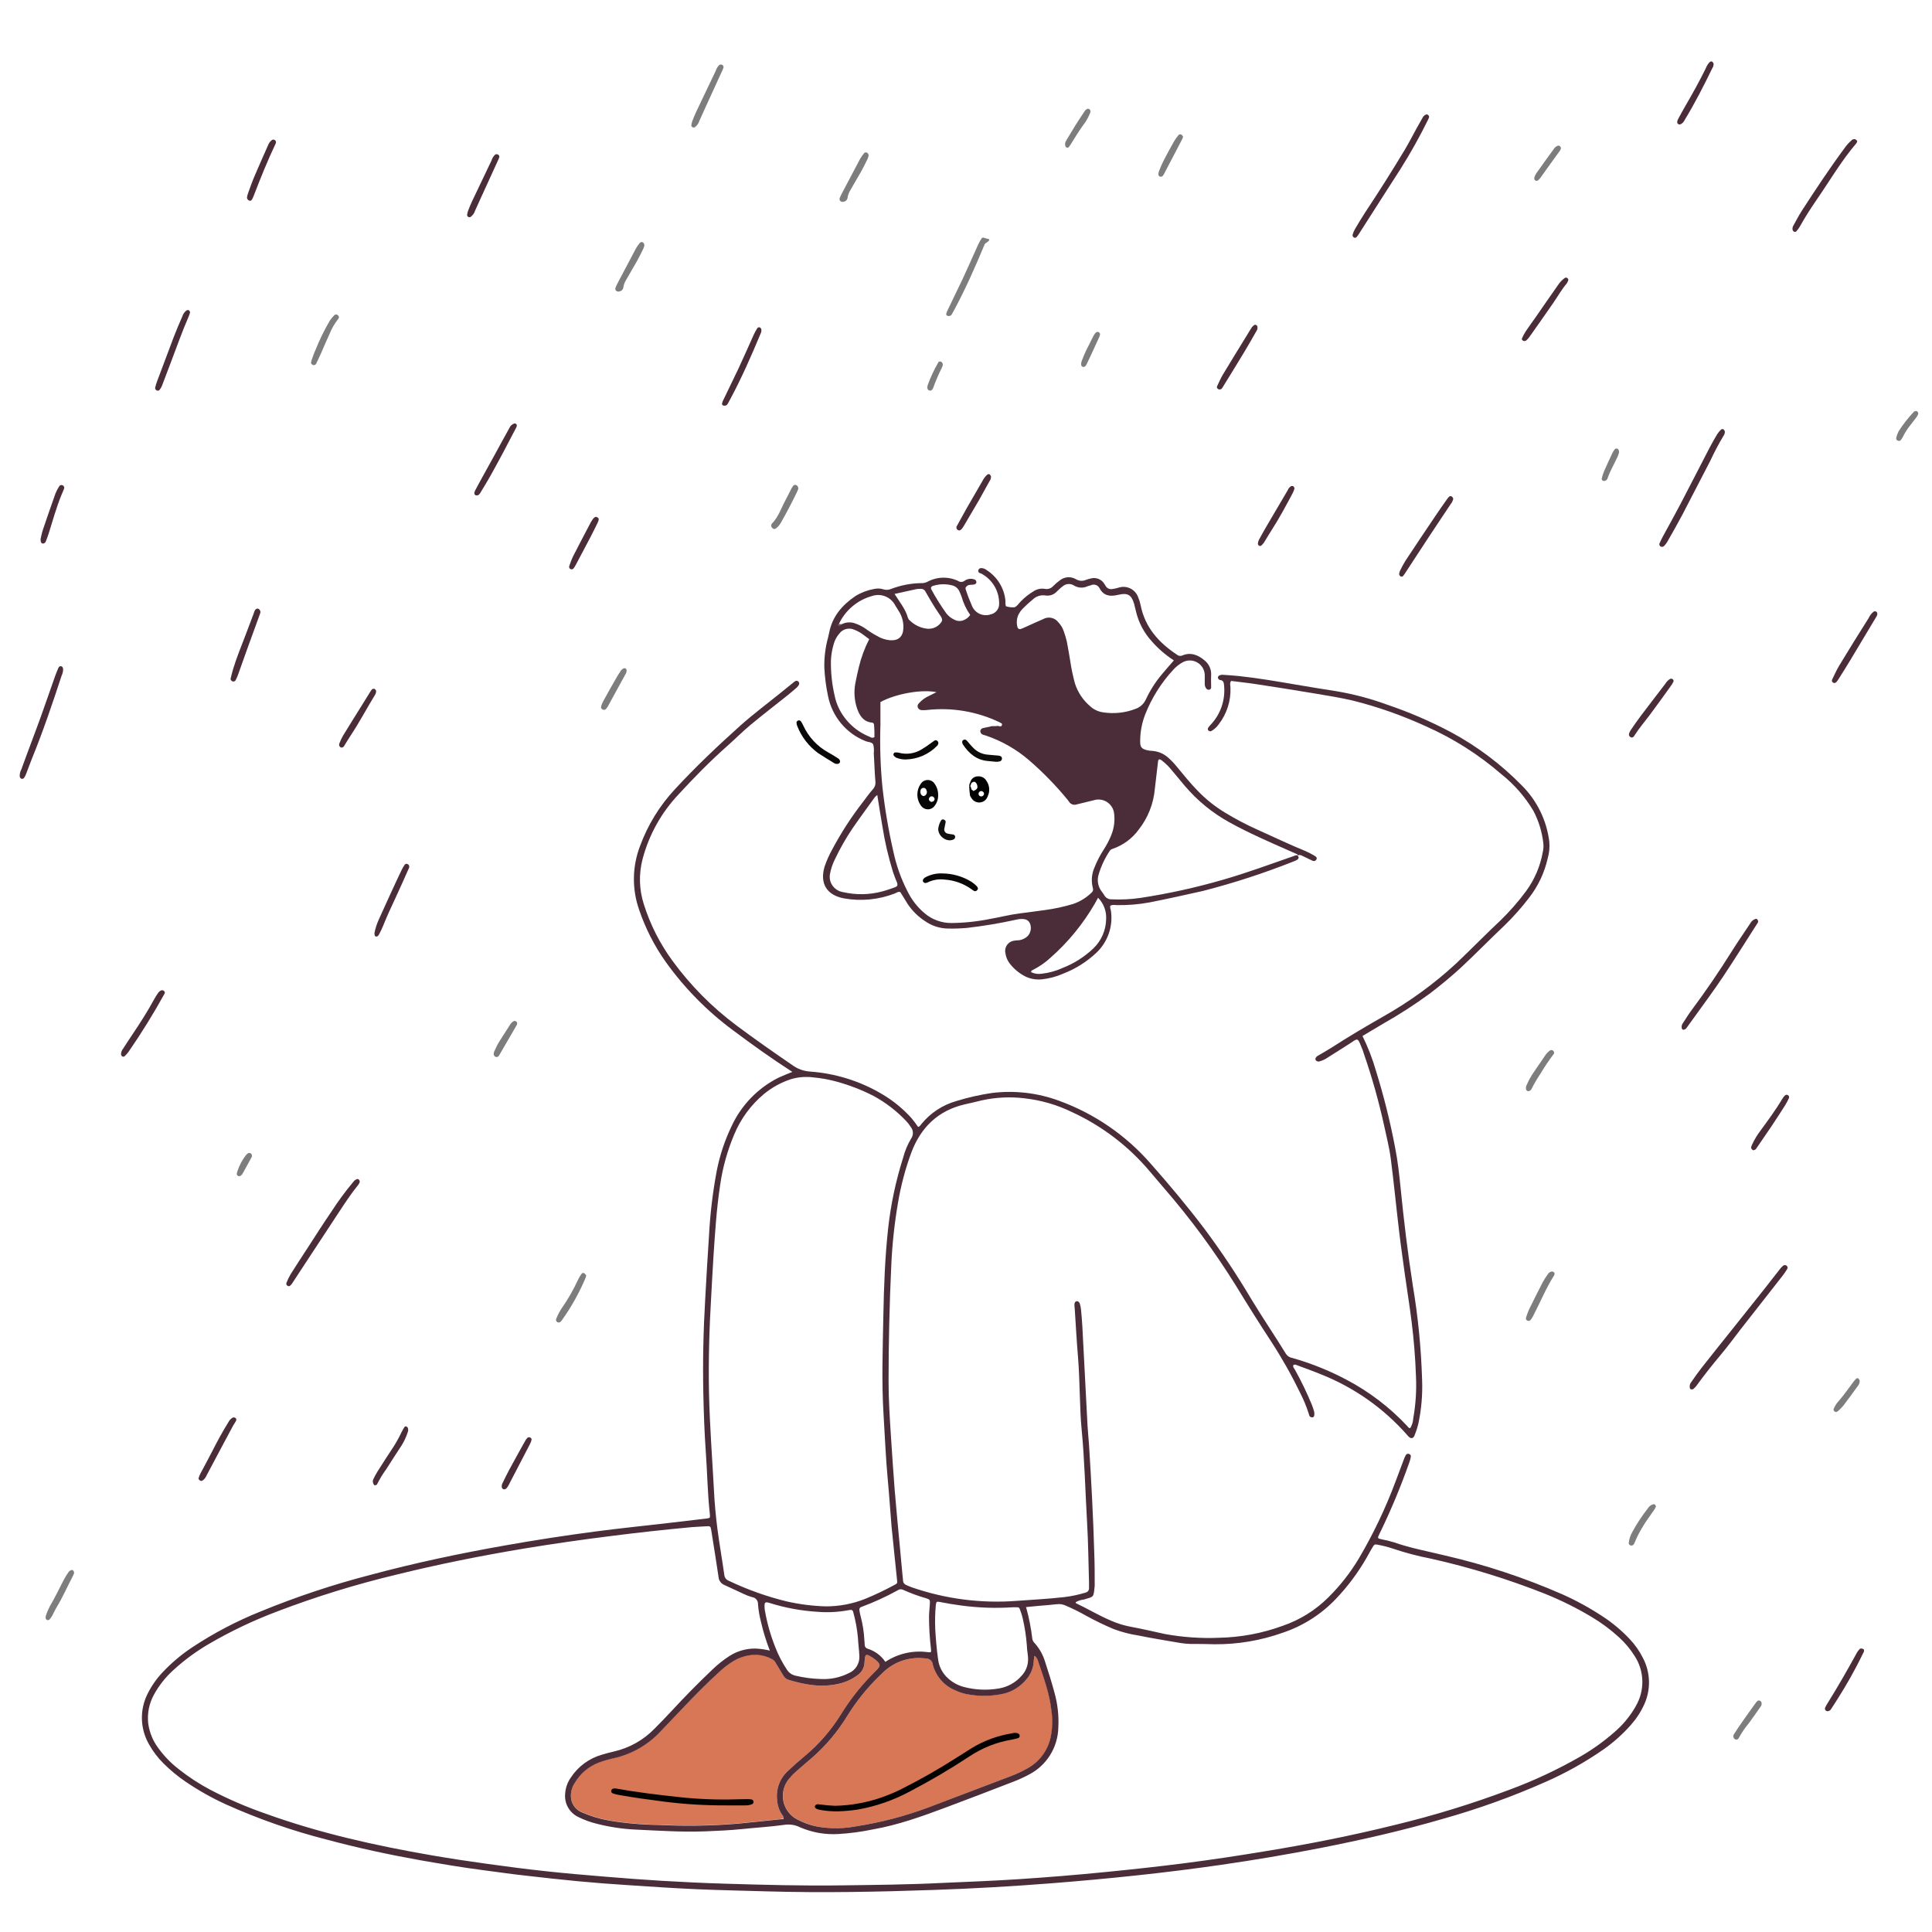 <svg width="150" height="150" viewBox="0 0 150 150" fill="none" xmlns="http://www.w3.org/2000/svg">
<path d="M76.596 60.638C76.531 60.519 76.433 60.421 76.314 60.356C76.194 60.292 76.058 60.264 75.923 60.276C75.777 60.275 75.635 60.327 75.524 60.422C75.413 60.516 75.339 60.648 75.316 60.792C75.177 60.836 75.316 61.784 75.316 61.784C75.362 61.875 75.417 61.962 75.479 62.042C75.557 62.141 75.661 62.216 75.779 62.26C75.897 62.304 76.024 62.316 76.148 62.293C76.272 62.271 76.387 62.215 76.482 62.132C76.577 62.049 76.647 61.942 76.686 61.822C76.777 61.634 76.816 61.426 76.8 61.218C76.784 61.01 76.714 60.81 76.596 60.638ZM75.575 61.41C75.539 61.37 75.496 61.339 75.447 61.317L75.432 61.294C75.386 61.213 75.403 61.108 75.331 61.039L75.427 60.783C75.496 60.751 75.566 60.693 75.635 60.693C75.705 60.693 75.804 60.783 75.841 60.882C75.946 61.166 75.894 61.271 75.58 61.413L75.575 61.41ZM76.184 61.834C76.137 61.836 76.091 61.822 76.053 61.794C76.015 61.766 75.989 61.726 75.978 61.68C75.972 61.651 75.972 61.62 75.978 61.591C75.984 61.562 75.996 61.535 76.013 61.51C76.031 61.486 76.052 61.465 76.078 61.449C76.103 61.434 76.131 61.423 76.161 61.419C76.191 61.417 76.221 61.421 76.249 61.431C76.277 61.44 76.303 61.456 76.326 61.476C76.348 61.496 76.367 61.52 76.379 61.547C76.392 61.574 76.4 61.603 76.401 61.633C76.395 61.687 76.371 61.736 76.332 61.773C76.294 61.81 76.243 61.833 76.19 61.837L76.184 61.834Z" fill="black"/>
<path d="M72.557 60.839C72.499 60.752 72.42 60.682 72.328 60.633C72.236 60.584 72.133 60.559 72.029 60.559C71.925 60.559 71.822 60.584 71.73 60.633C71.638 60.682 71.559 60.752 71.501 60.839C71.316 61.093 71.219 61.399 71.224 61.713C71.228 62.027 71.335 62.331 71.527 62.579C71.59 62.662 71.671 62.729 71.765 62.773C71.859 62.818 71.962 62.839 72.066 62.835C72.169 62.831 72.271 62.802 72.361 62.75C72.451 62.699 72.527 62.626 72.583 62.539C72.758 62.305 72.848 62.018 72.838 61.726C72.842 61.408 72.743 61.097 72.557 60.839ZM71.756 61.799C71.634 61.834 71.492 61.715 71.466 61.558C71.457 61.499 71.457 61.44 71.466 61.381C71.472 61.33 71.495 61.283 71.529 61.245C71.564 61.208 71.61 61.182 71.66 61.172C71.71 61.163 71.762 61.17 71.807 61.193C71.852 61.217 71.888 61.254 71.91 61.3C71.936 61.36 71.957 61.422 71.971 61.486C71.954 61.654 71.887 61.75 71.756 61.799ZM72.337 62.26C72.218 62.26 72.087 62.118 72.122 62.011C72.132 61.961 72.158 61.916 72.196 61.882C72.235 61.849 72.283 61.828 72.334 61.825C72.461 61.825 72.589 61.967 72.557 62.077C72.545 62.126 72.517 62.17 72.478 62.201C72.438 62.233 72.39 62.25 72.339 62.252L72.337 62.26Z" fill="#080707"/>
<path d="M102.064 66.441C101.832 66.305 101.593 66.181 101.347 66.073C100.097 65.565 98.884 64.976 97.654 64.427C96.783 64.038 95.937 63.594 95.121 63.099C94.355 62.635 93.651 62.077 93.026 61.436C92.431 60.827 91.895 60.165 91.352 59.507C91.144 59.248 90.913 59.009 90.662 58.793C90.329 58.506 89.913 58.333 89.475 58.3C89.329 58.295 89.184 58.276 89.043 58.242C88.639 58.137 88.523 58.004 88.523 57.589C88.517 56.859 88.651 56.135 88.918 55.456C89.422 54.179 90.16 53.006 91.094 51.998C91.304 51.765 91.551 51.569 91.825 51.418C91.999 51.324 92.194 51.276 92.391 51.278C92.589 51.281 92.782 51.334 92.954 51.432C93.125 51.53 93.269 51.67 93.371 51.839C93.473 52.009 93.53 52.201 93.537 52.398C93.537 52.628 93.537 52.857 93.537 53.086C93.532 53.211 93.567 53.334 93.638 53.437C93.665 53.482 93.705 53.517 93.753 53.536C93.802 53.556 93.855 53.559 93.905 53.544C93.945 53.533 93.98 53.508 94.003 53.474C94.027 53.439 94.037 53.397 94.033 53.356C94.033 53.045 94.016 52.732 94.033 52.422C94.046 52.2 94.005 51.979 93.913 51.777C93.822 51.575 93.683 51.398 93.508 51.261C93.003 50.84 92.443 50.614 91.784 50.895C91.718 50.923 91.645 50.931 91.574 50.92C91.503 50.909 91.436 50.878 91.381 50.832C89.965 49.892 88.892 48.705 88.555 46.973C88.509 46.75 88.44 46.532 88.349 46.323C88.235 46.041 88.02 45.812 87.745 45.681C87.471 45.551 87.157 45.528 86.867 45.618C86.709 45.67 86.547 45.707 86.382 45.728C86.28 45.753 86.172 45.743 86.076 45.702C85.979 45.661 85.898 45.59 85.845 45.499L85.747 45.34C85.64 45.159 85.475 45.019 85.279 44.943C85.084 44.867 84.868 44.858 84.667 44.919C84.546 44.946 84.427 44.981 84.311 45.023C84.186 45.077 84.051 45.1 83.916 45.09C83.782 45.081 83.651 45.039 83.536 44.968C83.337 44.852 83.106 44.801 82.876 44.821C82.646 44.842 82.429 44.934 82.253 45.084C82.086 45.207 81.929 45.343 81.783 45.49C81.701 45.585 81.595 45.656 81.476 45.696C81.357 45.736 81.23 45.743 81.107 45.717C80.796 45.669 80.478 45.742 80.22 45.923C79.864 46.137 79.538 46.398 79.251 46.697C79.088 46.854 78.96 47.089 78.757 47.15C78.533 47.167 78.308 47.138 78.096 47.066C78.079 47.004 78.068 46.941 78.061 46.877C78.061 46.793 78.061 46.709 78.061 46.628C78.014 46.15 77.859 45.689 77.607 45.28C77.356 44.871 77.015 44.524 76.61 44.266C76.481 44.158 76.317 44.101 76.149 44.106C76.107 44.111 76.067 44.127 76.034 44.153C76.002 44.179 75.977 44.215 75.963 44.254C75.946 44.292 75.943 44.336 75.955 44.376C75.968 44.416 75.994 44.45 76.03 44.472C76.1 44.513 76.19 44.524 76.256 44.571C76.655 44.798 76.987 45.127 77.218 45.524C77.45 45.921 77.572 46.371 77.573 46.831C77.587 47.031 77.528 47.229 77.407 47.389C77.286 47.549 77.111 47.66 76.915 47.701C76.634 47.797 76.328 47.782 76.058 47.659C75.788 47.536 75.576 47.314 75.464 47.04C75.28 46.623 75.117 46.197 74.977 45.763C74.925 45.621 75.02 45.531 75.131 45.458C75.241 45.386 75.456 45.412 75.618 45.383C75.722 45.363 75.818 45.305 75.807 45.18C75.801 45.128 75.778 45.08 75.742 45.042C75.706 45.005 75.658 44.981 75.606 44.974C75.487 44.938 75.36 44.929 75.237 44.948C75.113 44.968 74.995 45.015 74.893 45.087C74.822 45.144 74.735 45.176 74.645 45.18C74.554 45.183 74.465 45.156 74.391 45.104C74.015 44.926 73.602 44.84 73.186 44.852C72.77 44.864 72.362 44.974 71.997 45.174C71.851 45.246 71.69 45.28 71.527 45.273C70.734 45.285 69.948 45.435 69.206 45.717C69.019 45.802 68.809 45.818 68.611 45.763C68.373 45.683 68.117 45.67 67.871 45.725C67.358 45.817 66.866 46.003 66.421 46.274C65.388 46.973 64.616 47.861 64.375 49.129C64.349 49.251 64.32 49.372 64.291 49.494C64.082 50.257 63.984 51.045 64.001 51.836C64.037 52.582 64.134 53.325 64.291 54.055C64.447 54.831 64.794 55.556 65.3 56.164C65.807 56.772 66.457 57.244 67.192 57.537C67.401 57.627 67.703 57.601 67.799 57.807C67.853 58.027 67.866 58.255 67.84 58.48C67.854 58.834 67.874 59.185 67.895 59.539C67.915 59.893 67.927 60.287 67.964 60.659C67.98 60.771 67.97 60.885 67.936 60.993C67.902 61.101 67.844 61.2 67.767 61.282C67.506 61.572 67.277 61.9 67.039 62.214C66.118 63.393 65.303 64.65 64.602 65.971C64.37 66.39 64.175 66.829 64.021 67.282C63.63 68.594 64.187 69.496 65.518 69.749C66.855 69.989 68.232 69.854 69.496 69.36C69.627 69.31 69.743 69.189 69.908 69.273C70.1 69.583 70.291 69.902 70.488 70.213C70.841 70.729 71.291 71.171 71.814 71.513C72.345 71.885 72.976 72.088 73.625 72.093C74.102 72.102 74.579 72.087 75.055 72.046C76.354 71.898 77.644 71.682 78.92 71.399C79.121 71.347 79.332 71.335 79.538 71.365C79.621 71.376 79.7 71.407 79.769 71.453C79.838 71.5 79.896 71.562 79.938 71.634C80.021 71.802 80.052 71.99 80.026 72.174C80.001 72.359 79.921 72.532 79.796 72.67C79.617 72.847 79.386 72.961 79.137 72.998C79.013 73.016 78.888 72.998 78.766 73.033C78.651 73.043 78.54 73.078 78.441 73.136C78.341 73.193 78.255 73.271 78.188 73.365C78.122 73.459 78.076 73.566 78.055 73.678C78.033 73.791 78.036 73.908 78.064 74.019C78.103 74.309 78.22 74.584 78.4 74.814C78.733 75.242 79.157 75.589 79.642 75.83C80.02 76.003 80.438 76.075 80.852 76.039C81.431 75.983 81.997 75.835 82.529 75.601C83.499 75.229 84.387 74.67 85.14 73.956C85.569 73.544 85.894 73.036 86.088 72.474C86.282 71.912 86.339 71.312 86.254 70.723C86.24 70.587 86.144 70.454 86.217 70.308C86.352 70.256 86.5 70.243 86.643 70.271C87.519 70.292 88.394 70.222 89.254 70.062C90.638 69.789 92.019 69.482 93.392 69.174C95.782 68.561 98.131 67.796 100.425 66.885C100.526 66.851 100.623 66.806 100.715 66.751C100.877 66.644 100.842 66.522 100.732 66.403C100.797 66.383 100.865 66.377 100.932 66.386C100.999 66.394 101.063 66.417 101.121 66.453C101.362 66.572 101.608 66.679 101.849 66.801C101.974 66.865 102.084 66.885 102.18 66.763C102.276 66.641 102.241 66.546 102.064 66.441ZM79.091 47.684C79.168 47.536 79.266 47.399 79.381 47.278C79.643 47.012 79.919 46.76 80.208 46.523C80.338 46.404 80.494 46.315 80.663 46.265C80.833 46.215 81.011 46.204 81.186 46.233C81.34 46.257 81.497 46.243 81.645 46.192C81.793 46.142 81.926 46.056 82.033 45.943C82.187 45.807 82.323 45.653 82.497 45.531C82.614 45.425 82.762 45.36 82.919 45.345C83.076 45.331 83.233 45.367 83.368 45.45C83.526 45.55 83.707 45.609 83.894 45.621C84.082 45.633 84.269 45.597 84.438 45.516C84.514 45.484 84.601 45.476 84.676 45.447C84.737 45.415 84.803 45.396 84.871 45.39C84.939 45.385 85.008 45.393 85.073 45.414C85.138 45.435 85.198 45.47 85.249 45.515C85.301 45.56 85.343 45.614 85.372 45.676C85.703 46.294 86.225 46.323 86.823 46.181C87.551 46.004 87.85 46.181 88.056 46.895C88.105 47.075 88.149 47.257 88.19 47.437C88.39 48.311 88.811 49.118 89.414 49.781C89.916 50.357 90.498 50.859 91.14 51.273C90.812 51.653 90.511 51.989 90.221 52.337C89.711 52.941 89.284 53.611 88.953 54.328C88.874 54.494 88.763 54.642 88.626 54.764C88.489 54.887 88.329 54.98 88.155 55.039C87.357 55.346 86.493 55.438 85.648 55.306C85.254 55.253 84.886 55.075 84.601 54.798C84.067 54.334 83.671 53.731 83.457 53.057C83.299 52.477 83.175 51.888 83.089 51.293C83.005 50.803 82.929 50.312 82.831 49.825C82.766 49.542 82.684 49.264 82.584 48.992C82.495 48.736 82.352 48.503 82.163 48.307C82.029 48.132 81.836 48.011 81.619 47.968C81.403 47.924 81.177 47.96 80.986 48.07C80.568 48.249 80.153 48.441 79.738 48.627C79.587 48.693 79.448 48.766 79.282 48.824C79.254 48.839 79.222 48.846 79.19 48.846C79.157 48.846 79.126 48.838 79.097 48.823C79.069 48.808 79.044 48.786 79.026 48.759C79.008 48.733 78.996 48.702 78.992 48.67C78.903 48.34 78.938 47.989 79.091 47.684ZM72.403 45.499C72.897 45.335 73.429 45.318 73.932 45.45C74.053 45.479 74.165 45.536 74.261 45.615C74.357 45.694 74.433 45.795 74.484 45.908C74.539 46.042 74.605 46.172 74.652 46.309C74.793 46.821 75.02 47.306 75.325 47.742C75.217 47.907 75.064 48.038 74.884 48.119C74.764 48.181 74.632 48.214 74.497 48.214C74.362 48.214 74.229 48.181 74.109 48.119C73.862 48.008 73.645 47.84 73.477 47.629C73.043 47.023 72.647 46.39 72.293 45.734C72.284 45.712 72.279 45.687 72.279 45.663C72.28 45.638 72.285 45.614 72.296 45.592C72.306 45.57 72.321 45.55 72.34 45.534C72.358 45.518 72.38 45.506 72.403 45.499ZM71.147 45.74C71.25 45.724 71.354 45.717 71.457 45.719C71.539 45.709 71.622 45.725 71.694 45.765C71.765 45.804 71.823 45.866 71.858 45.94C72.099 46.375 72.363 46.81 72.621 47.225C72.751 47.437 72.911 47.64 73.039 47.846C73.166 48.052 73.195 48.186 73.018 48.389C72.885 48.55 72.71 48.673 72.514 48.745C72.317 48.818 72.105 48.837 71.898 48.801C71.423 48.73 70.982 48.511 70.639 48.174C70.573 48.124 70.523 48.055 70.494 47.977C70.311 47.301 69.868 46.77 69.453 46.114C70.053 45.981 70.599 45.856 71.147 45.74ZM67.892 57.223C67.723 57.34 67.602 57.244 67.509 57.197C66.477 56.786 65.634 56.008 65.141 55.013C64.984 54.696 64.87 54.361 64.802 54.014C64.595 53.124 64.498 52.212 64.512 51.299C64.531 50.843 64.609 50.391 64.744 49.956C64.827 49.677 64.968 49.419 65.159 49.198C65.288 49.022 65.473 48.896 65.684 48.839C65.895 48.783 66.119 48.8 66.319 48.888C66.455 48.94 66.587 49.002 66.714 49.074C66.821 49.135 66.924 49.204 67.021 49.279C67.172 49.387 67.311 49.497 67.486 49.625C67.134 50.309 66.865 51.033 66.685 51.781C66.58 52.224 66.476 52.671 66.395 53.121C66.287 53.757 66.34 54.41 66.548 55.021C66.749 55.584 67.039 56.031 67.692 56.103C67.819 56.103 67.863 56.211 67.866 56.321C67.892 56.632 67.892 56.942 67.892 57.223ZM67.282 48.865C67.016 48.671 66.723 48.518 66.412 48.409C66.247 48.344 66.071 48.315 65.894 48.322C65.717 48.329 65.544 48.372 65.385 48.45C65.368 48.467 65.348 48.48 65.326 48.489C65.305 48.498 65.281 48.503 65.257 48.503C65.234 48.503 65.21 48.498 65.188 48.489C65.166 48.48 65.146 48.467 65.13 48.45C65.376 47.922 65.734 47.455 66.179 47.079C66.624 46.703 67.145 46.428 67.706 46.274C68.024 46.166 68.37 46.17 68.686 46.284C69.002 46.398 69.27 46.615 69.447 46.9C69.577 47.138 69.737 47.356 69.868 47.594C70.065 47.961 70.159 48.376 70.137 48.792C70.108 49.442 69.737 49.764 69.078 49.706C68.727 49.67 68.387 49.555 68.086 49.369C67.784 49.216 67.526 49.033 67.271 48.865H67.282ZM69.548 68.864C69.197 68.991 68.846 69.119 68.487 69.212C67.5 69.475 66.464 69.494 65.469 69.267C65.252 69.237 65.047 69.149 64.876 69.013C64.704 68.877 64.572 68.697 64.494 68.492C64.42 68.297 64.4 68.086 64.436 67.88C64.508 67.471 64.64 67.075 64.828 66.705C65.218 65.88 65.67 65.086 66.18 64.329C66.743 63.508 67.341 62.704 67.921 61.895C67.98 61.832 68.044 61.773 68.112 61.721C68.249 62.574 68.368 63.351 68.504 64.129C68.692 65.337 68.969 66.529 69.331 67.697C69.429 67.987 69.537 68.278 69.662 68.568C69.702 68.719 69.667 68.814 69.537 68.864H69.548ZM79.169 70.918C78.412 71.011 77.663 71.208 76.909 71.338C75.908 71.543 74.89 71.652 73.868 71.663C73.115 71.667 72.384 71.404 71.806 70.921C71.245 70.454 70.79 69.875 70.468 69.221C69.963 68.242 69.592 67.201 69.363 66.125C68.983 64.465 68.698 62.786 68.51 61.094C68.355 59.496 68.303 57.89 68.356 56.286C68.356 55.683 68.356 55.082 68.356 54.508C69.557 53.858 71.547 53.504 72.708 53.739L72.128 54.029C71.825 54.163 71.556 54.361 71.338 54.609C71.291 54.651 71.259 54.707 71.246 54.769C71.234 54.831 71.242 54.895 71.269 54.952C71.298 55.007 71.342 55.054 71.395 55.087C71.449 55.12 71.511 55.137 71.573 55.137C71.7 55.142 71.827 55.139 71.954 55.126C73.904 54.904 75.876 55.24 77.643 56.095C77.698 56.125 77.75 56.159 77.8 56.196C77.8 56.539 77.533 56.324 77.397 56.365C77.26 56.405 77.034 56.336 76.86 56.417C76.677 56.455 76.494 56.486 76.314 56.53C76.262 56.541 76.215 56.568 76.179 56.607C76.142 56.646 76.119 56.695 76.111 56.748C76.108 56.811 76.125 56.873 76.161 56.926C76.197 56.978 76.249 57.017 76.308 57.038C76.386 57.067 76.466 57.091 76.546 57.11C77.768 57.524 78.898 58.168 79.877 59.008C80.966 59.947 81.972 60.977 82.883 62.089C82.924 62.135 82.956 62.191 82.993 62.24C83.053 62.338 83.144 62.413 83.253 62.453C83.361 62.492 83.479 62.494 83.588 62.457C84.026 62.339 84.458 62.254 84.911 62.133C85.079 62.079 85.256 62.062 85.431 62.083C85.605 62.104 85.774 62.163 85.924 62.255C86.074 62.347 86.202 62.47 86.3 62.616C86.398 62.762 86.464 62.928 86.492 63.102C86.578 63.701 86.499 64.312 86.266 64.871C86.106 65.255 85.912 65.623 85.686 65.971C85.404 66.407 85.166 66.87 84.975 67.352C84.754 67.85 84.709 68.409 84.847 68.936C84.873 69.002 84.876 69.075 84.856 69.144C84.836 69.212 84.794 69.272 84.737 69.313C84.334 69.706 83.848 70.003 83.315 70.184C82.6 70.4 81.868 70.558 81.128 70.657C80.475 70.741 79.819 70.84 79.158 70.918H79.169ZM85.88 71.353C85.874 71.779 85.783 72.199 85.614 72.59C85.445 72.981 85.2 73.335 84.894 73.631C84.202 74.288 83.389 74.805 82.5 75.151C81.992 75.385 81.449 75.535 80.893 75.598C80.605 75.647 80.309 75.604 80.048 75.473C80.048 75.377 80.124 75.337 80.194 75.305C80.694 75.052 81.157 74.731 81.569 74.35C82.936 73.144 84.098 71.723 85.01 70.143C85.082 70.018 85.149 69.891 85.253 69.699C85.467 69.916 85.633 70.175 85.741 70.46C85.849 70.745 85.896 71.049 85.88 71.353ZM100.741 66.441V66.415C100.619 66.374 100.517 66.438 100.404 66.479C98.585 67.111 96.775 67.781 94.921 68.312C92.826 68.918 90.694 69.387 88.538 69.714C87.797 69.822 87.048 69.859 86.301 69.824C86.187 69.829 86.074 69.802 85.974 69.746C85.874 69.691 85.793 69.608 85.738 69.508C85.673 69.4 85.602 69.298 85.523 69.2C85.385 69.016 85.292 68.801 85.253 68.573C85.214 68.345 85.23 68.112 85.3 67.892C85.494 67.236 85.788 66.614 86.17 66.046C86.217 65.978 86.287 65.93 86.368 65.91C87.181 65.635 87.89 65.116 88.398 64.425C89.124 63.508 89.564 62.398 89.663 61.233C89.745 60.514 89.832 59.782 89.916 59.069C89.929 59.033 89.946 58.998 89.968 58.967C90.087 58.932 90.162 59.016 90.244 59.075C90.523 59.292 90.774 59.542 90.992 59.82C91.323 60.221 91.654 60.621 91.99 61.016C92.96 62.159 94.13 63.117 95.443 63.841C96.952 64.677 98.53 65.359 100.105 66.055C100.311 66.148 100.523 66.235 100.729 66.331C100.744 66.331 100.729 66.377 100.729 66.412H100.747L100.741 66.441ZM131.318 107.872C131.24 107.872 131.214 107.814 131.196 107.753C131.179 107.672 131.182 107.587 131.204 107.506C131.225 107.426 131.265 107.351 131.321 107.289C131.579 106.915 131.84 106.541 132.122 106.184C132.899 105.191 133.692 104.211 134.478 103.224C135.325 102.157 136.172 101.093 137.019 100.033C137.417 99.531 137.809 99.023 138.203 98.518C138.266 98.436 138.337 98.36 138.415 98.292C138.451 98.252 138.501 98.227 138.554 98.222C138.608 98.216 138.662 98.231 138.705 98.263C138.728 98.279 138.746 98.299 138.76 98.323C138.774 98.347 138.783 98.373 138.787 98.4C138.79 98.428 138.788 98.455 138.779 98.482C138.771 98.508 138.758 98.532 138.74 98.553C138.641 98.71 138.54 98.867 138.427 99.014L135.177 103.163C134.655 103.834 134.159 104.521 133.613 105.168C132.949 105.963 132.305 106.77 131.701 107.608C131.623 107.705 131.534 107.792 131.437 107.869C131.405 107.867 131.356 107.864 131.318 107.872ZM110.954 9.11C110.936 9.148 110.898 9.241 110.855 9.334C110.214 10.634 109.505 11.9 108.731 13.126C107.991 14.286 107.234 15.447 106.486 16.628C106.163 17.133 105.841 17.64 105.516 18.145C105.464 18.233 105.403 18.316 105.334 18.392C105.31 18.427 105.274 18.451 105.232 18.459C105.191 18.467 105.148 18.459 105.113 18.435C105.077 18.415 105.048 18.383 105.031 18.345C105.014 18.307 105.009 18.264 105.017 18.223C105.055 18.085 105.109 17.952 105.177 17.826C105.441 17.379 105.702 16.932 105.986 16.5C107.052 14.896 108.08 13.27 109.071 11.62C109.39 11.086 109.671 10.532 109.97 9.989C110.133 9.699 110.301 9.409 110.46 9.119C110.518 9.008 110.617 8.925 110.736 8.887C110.832 8.861 110.968 8.959 110.954 9.11ZM133.915 33.484C133.927 33.617 133.886 33.75 133.802 33.853C133.431 34.477 133.092 35.118 132.786 35.777C132.061 37.172 131.336 38.576 130.616 39.969C130.239 40.683 129.836 41.382 129.438 42.084C129.373 42.188 129.299 42.285 129.215 42.374C129.181 42.417 129.133 42.445 129.079 42.455C129.026 42.465 128.971 42.455 128.925 42.426C128.902 42.413 128.883 42.396 128.867 42.375C128.852 42.354 128.841 42.331 128.834 42.306C128.828 42.281 128.827 42.254 128.831 42.229C128.835 42.203 128.844 42.179 128.858 42.157C128.933 41.986 129.015 41.817 129.104 41.655C129.545 40.837 130.004 40.024 130.436 39.2C131.205 37.732 131.956 36.255 132.72 34.784C132.911 34.419 133.117 34.059 133.329 33.702C133.408 33.582 133.501 33.471 133.604 33.371C133.617 33.355 133.633 33.341 133.651 33.331C133.669 33.32 133.689 33.314 133.709 33.311C133.73 33.309 133.751 33.311 133.771 33.316C133.79 33.322 133.809 33.332 133.825 33.345C133.864 33.386 133.894 33.433 133.915 33.484ZM130.703 79.95C130.671 79.949 130.641 79.936 130.617 79.915C130.593 79.894 130.577 79.865 130.573 79.834C130.556 79.763 130.556 79.689 130.573 79.618C130.589 79.547 130.622 79.481 130.668 79.425C130.895 79.079 131.112 78.725 131.359 78.395C132.448 76.932 133.475 75.428 134.44 73.883C134.913 73.129 135.424 72.397 135.914 71.655C135.996 71.509 136.129 71.399 136.288 71.347C136.318 71.336 136.35 71.336 136.38 71.345C136.41 71.355 136.436 71.374 136.454 71.399C136.483 71.45 136.5 71.507 136.503 71.565C136.503 71.6 136.474 71.64 136.451 71.675C135.557 73.068 134.681 74.475 133.761 75.853C133.074 76.883 132.328 77.884 131.608 78.888C131.391 79.192 131.176 79.494 130.953 79.793C130.927 79.837 130.89 79.874 130.847 79.902C130.803 79.929 130.754 79.945 130.703 79.95ZM27.926 91.784C27.898 91.858 27.861 91.927 27.815 91.99C27.235 92.701 26.745 93.461 26.243 94.222L24.267 97.227L22.668 99.664C22.632 99.715 22.59 99.762 22.544 99.804C22.516 99.835 22.478 99.855 22.436 99.859C22.395 99.863 22.354 99.852 22.32 99.827C22.284 99.805 22.256 99.772 22.241 99.732C22.226 99.693 22.224 99.65 22.236 99.609C22.326 99.377 22.435 99.151 22.561 98.936C22.979 98.269 23.411 97.613 23.84 96.955C24.47 95.983 25.091 95.002 25.741 94.053C26.257 93.254 26.822 92.488 27.432 91.758C27.505 91.658 27.606 91.582 27.723 91.541C27.812 91.514 27.946 91.619 27.926 91.784ZM4.903 51.978C4.896 52.145 4.856 52.308 4.784 52.459C4.068 54.638 3.334 56.811 2.463 58.941C2.31 59.324 2.173 59.716 2.022 60.102C1.987 60.198 1.939 60.29 1.88 60.374C1.861 60.411 1.829 60.439 1.791 60.456C1.753 60.472 1.711 60.475 1.671 60.464C1.632 60.449 1.598 60.423 1.573 60.389C1.549 60.355 1.534 60.315 1.532 60.273C1.523 60.086 1.567 59.9 1.657 59.736C1.915 59.016 2.188 58.3 2.452 57.583C2.69 56.945 2.933 56.307 3.163 55.665C3.54 54.612 3.902 53.559 4.274 52.506C4.349 52.291 4.439 52.082 4.526 51.87C4.57 51.763 4.642 51.696 4.761 51.731C4.88 51.766 4.895 51.876 4.903 51.978ZM144.197 10.947C144.185 11.007 144.164 11.065 144.133 11.118C142.956 12.49 142.05 14.057 141.026 15.537C140.568 16.201 140.133 16.883 139.738 17.591C139.656 17.732 139.559 17.863 139.448 17.983C139.421 17.996 139.392 18.002 139.362 18.002C139.333 18.002 139.303 17.996 139.277 17.983C139.227 17.951 139.19 17.901 139.175 17.843C139.164 17.782 139.165 17.718 139.179 17.657C139.192 17.596 139.217 17.538 139.253 17.486C139.456 17.127 139.642 16.752 139.866 16.407C140.957 14.719 142.065 13.044 143.263 11.428C143.411 11.228 143.581 11.044 143.768 10.88C143.805 10.843 143.852 10.817 143.904 10.806C143.955 10.795 144.009 10.8 144.058 10.819C144.11 10.855 144.157 10.898 144.197 10.947ZM112.834 38.704C112.802 38.872 112.727 39.029 112.616 39.16C112.076 39.969 111.534 40.776 111 41.588C110.385 42.522 109.776 43.459 109.163 44.394C109.101 44.5 109.03 44.602 108.952 44.698C108.941 44.716 108.926 44.731 108.909 44.743C108.892 44.755 108.873 44.764 108.853 44.768C108.832 44.772 108.811 44.773 108.791 44.769C108.771 44.764 108.751 44.756 108.734 44.745C108.698 44.723 108.669 44.692 108.651 44.654C108.633 44.617 108.627 44.574 108.633 44.533C108.643 44.451 108.668 44.372 108.705 44.298C108.83 44.036 108.969 43.782 109.12 43.535C109.894 42.363 110.676 41.192 111.467 40.024C111.757 39.595 112.047 39.174 112.352 38.751C112.396 38.681 112.449 38.618 112.509 38.562C112.54 38.534 112.58 38.518 112.622 38.518C112.664 38.518 112.704 38.534 112.735 38.562C112.774 38.605 112.807 38.652 112.834 38.704ZM14.762 24.229C14.738 24.328 14.708 24.425 14.672 24.519C14.15 25.712 13.72 26.942 13.256 28.158C13.03 28.755 12.807 29.356 12.575 29.954C12.529 30.068 12.466 30.174 12.389 30.27C12.363 30.303 12.326 30.326 12.285 30.333C12.243 30.34 12.2 30.331 12.165 30.308C12.127 30.291 12.094 30.263 12.073 30.227C12.051 30.191 12.042 30.149 12.046 30.107C12.081 29.947 12.128 29.788 12.186 29.634C12.618 28.474 13.056 27.313 13.494 26.153C13.7 25.613 13.932 25.082 14.162 24.551C14.217 24.372 14.329 24.215 14.481 24.104C14.506 24.089 14.533 24.079 14.562 24.075C14.591 24.07 14.621 24.071 14.649 24.078C14.695 24.102 14.719 24.171 14.762 24.229ZM59.109 25.546C59.128 25.679 59.104 25.815 59.04 25.932C58.332 27.635 57.589 29.321 56.719 30.952C56.64 31.097 56.565 31.242 56.478 31.387C56.448 31.43 56.407 31.463 56.358 31.482C56.309 31.502 56.256 31.506 56.205 31.494C56.115 31.494 56.043 31.425 56.057 31.335C56.077 31.233 56.113 31.135 56.164 31.044C56.547 30.241 56.939 29.44 57.325 28.634C57.734 27.763 58.126 26.858 58.526 25.973C58.605 25.803 58.695 25.64 58.796 25.483C58.807 25.465 58.822 25.45 58.839 25.437C58.856 25.425 58.876 25.417 58.896 25.412C58.916 25.408 58.938 25.407 58.958 25.411C58.979 25.414 58.999 25.422 59.017 25.433C59.054 25.465 59.085 25.504 59.109 25.546ZM40.132 33.041C40.125 33.085 40.112 33.128 40.094 33.168C39.731 33.865 39.368 34.564 39 35.254C38.687 35.835 38.373 36.415 38.048 36.995C37.837 37.375 37.607 37.741 37.384 38.112C37.352 38.167 37.323 38.222 37.288 38.275C37.207 38.399 37.108 38.507 36.937 38.452C36.815 38.411 36.789 38.272 36.891 38.077C37.161 37.567 37.442 37.059 37.721 36.554C38.109 35.849 38.504 35.147 38.881 34.442L39.54 33.247C39.574 33.16 39.627 33.083 39.695 33.019C39.763 32.956 39.843 32.907 39.931 32.878C39.956 32.873 39.98 32.874 40.004 32.88C40.028 32.886 40.05 32.897 40.069 32.913C40.088 32.928 40.104 32.948 40.115 32.97C40.125 32.992 40.131 33.016 40.132 33.041ZM145.75 47.605C145.763 47.709 145.735 47.813 145.671 47.895C145.014 48.994 144.354 50.095 143.692 51.197C143.402 51.676 143.112 52.149 142.808 52.622C142.746 52.73 142.677 52.833 142.599 52.929C142.529 53.008 142.436 53.069 142.326 53.002C142.303 52.99 142.282 52.973 142.266 52.953C142.25 52.932 142.238 52.909 142.232 52.884C142.226 52.858 142.225 52.832 142.23 52.806C142.234 52.781 142.244 52.756 142.259 52.735C142.433 52.384 142.59 52.018 142.793 51.682C143.544 50.442 144.307 49.21 145.082 47.986C145.167 47.796 145.295 47.629 145.456 47.498C145.49 47.474 145.531 47.461 145.573 47.461C145.614 47.461 145.655 47.474 145.689 47.498C145.716 47.529 145.737 47.566 145.75 47.605ZM29.072 72.444C29.146 72.064 29.267 71.695 29.431 71.344C29.721 70.7 30.012 70.065 30.302 69.427C30.592 68.788 30.896 68.15 31.198 67.512C31.263 67.383 31.337 67.259 31.419 67.14C31.442 67.105 31.477 67.08 31.518 67.07C31.559 67.06 31.602 67.065 31.639 67.085C31.689 67.103 31.729 67.139 31.753 67.186C31.777 67.233 31.783 67.287 31.77 67.338C31.753 67.397 31.73 67.454 31.7 67.509C31.369 68.246 31.05 68.988 30.705 69.717C30.36 70.445 30.041 71.144 29.748 71.875C29.653 72.105 29.547 72.33 29.428 72.548C29.382 72.641 29.312 72.731 29.191 72.711C29.069 72.691 29.086 72.566 29.072 72.444ZM18.107 52.912C18 52.912 17.884 52.784 17.904 52.697C17.959 52.456 18.02 52.216 18.09 51.978C18.36 51.067 18.731 50.188 19.065 49.3C19.268 48.757 19.477 48.218 19.68 47.675C19.709 47.6 19.729 47.516 19.761 47.44C19.822 47.295 19.938 47.225 20.051 47.26C20.117 47.291 20.168 47.346 20.196 47.413C20.223 47.48 20.224 47.555 20.199 47.623C19.854 48.575 19.503 49.526 19.161 50.478C18.934 51.099 18.72 51.725 18.496 52.346C18.441 52.502 18.375 52.655 18.299 52.802C18.283 52.838 18.256 52.869 18.221 52.888C18.187 52.908 18.147 52.916 18.107 52.912ZM9.545 82.044C9.506 82.032 9.47 82.008 9.444 81.975C9.417 81.943 9.401 81.903 9.398 81.862C9.397 81.695 9.456 81.533 9.566 81.406C9.809 81.023 10.065 80.643 10.317 80.263C10.898 79.393 11.478 78.493 11.977 77.568C12.077 77.386 12.189 77.211 12.31 77.043C12.363 76.981 12.428 76.931 12.502 76.897C12.541 76.882 12.583 76.877 12.624 76.885C12.666 76.893 12.704 76.912 12.734 76.941C12.767 76.965 12.79 77.002 12.796 77.043C12.803 77.083 12.793 77.125 12.769 77.159C11.908 78.719 10.969 80.234 9.955 81.699C9.867 81.813 9.77 81.918 9.664 82.016C9.635 82.039 9.575 82.036 9.545 82.044ZM118.375 26.478C118.248 26.501 118.123 26.365 118.163 26.278C118.245 26.087 118.342 25.904 118.454 25.729C118.694 25.366 118.956 25.018 119.205 24.662C119.785 23.814 120.386 22.961 120.978 22.111C121.115 21.903 121.29 21.723 121.494 21.58C121.529 21.556 121.572 21.547 121.614 21.555C121.656 21.563 121.693 21.586 121.718 21.621C121.74 21.642 121.755 21.67 121.761 21.7C121.767 21.73 121.764 21.761 121.752 21.789C121.725 21.867 121.687 21.942 121.639 22.01C121.233 22.485 120.934 23.034 120.58 23.542C119.974 24.412 119.37 25.282 118.761 26.135C118.687 26.24 118.602 26.338 118.509 26.425C118.468 26.452 118.423 26.47 118.375 26.478ZM94.709 30.238C94.576 30.255 94.439 30.113 94.488 30.003C94.628 29.713 94.758 29.396 94.927 29.112C95.544 28.082 96.177 27.064 96.804 26.04C96.934 25.828 97.059 25.613 97.195 25.407C97.246 25.342 97.307 25.285 97.375 25.239C97.454 25.175 97.59 25.239 97.622 25.343C97.636 25.404 97.638 25.467 97.626 25.528C97.614 25.589 97.588 25.647 97.552 25.697C97.233 26.254 96.92 26.814 96.586 27.363C96.041 28.268 95.484 29.162 94.932 30.061C94.874 30.154 94.822 30.238 94.709 30.238ZM15.633 114.981C15.517 114.981 15.395 114.847 15.418 114.766C15.451 114.648 15.495 114.533 15.551 114.424C15.859 113.843 16.181 113.263 16.483 112.665C16.869 111.908 17.269 111.162 17.719 110.44C17.792 110.29 17.906 110.164 18.046 110.074C18.082 110.054 18.123 110.044 18.165 110.047C18.206 110.05 18.245 110.064 18.279 110.089C18.313 110.114 18.337 110.15 18.346 110.191C18.355 110.232 18.349 110.276 18.328 110.312C18.264 110.44 18.171 110.556 18.102 110.681C17.777 111.284 17.455 111.887 17.135 112.488C16.764 113.185 16.393 113.878 16.027 114.574C15.97 114.709 15.882 114.827 15.769 114.92C15.727 114.946 15.681 114.967 15.633 114.981ZM144.717 128.092C144.726 128.132 144.726 128.174 144.717 128.215C144.709 128.255 144.692 128.294 144.667 128.327C144.482 128.695 144.302 129.07 144.107 129.432C143.527 130.546 142.866 131.623 142.175 132.676C142.152 132.722 142.118 132.761 142.077 132.792C142.035 132.823 141.988 132.844 141.937 132.853C141.896 132.862 141.854 132.859 141.815 132.845C141.776 132.83 141.742 132.805 141.717 132.772C141.686 132.719 141.678 132.657 141.693 132.598C141.754 132.467 141.824 132.341 141.902 132.221C142.7 130.941 143.449 129.632 144.171 128.312C144.231 128.205 144.307 128.108 144.395 128.022C144.47 127.95 144.702 128.008 144.717 128.092ZM126.682 57.261C126.62 57.254 126.564 57.223 126.524 57.176C126.484 57.129 126.464 57.068 126.467 57.006C126.491 56.903 126.532 56.805 126.589 56.716C126.859 56.321 127.126 55.926 127.41 55.555C128.034 54.728 128.669 53.91 129.296 53.086C129.381 52.944 129.496 52.822 129.633 52.729C129.667 52.706 129.707 52.693 129.749 52.693C129.79 52.693 129.83 52.706 129.865 52.729C129.899 52.753 129.924 52.79 129.933 52.831C129.942 52.873 129.935 52.916 129.914 52.953C129.836 53.099 129.745 53.239 129.644 53.37C129.122 54.093 128.605 54.821 128.072 55.529C127.674 56.06 127.239 56.562 126.885 57.125C126.867 57.164 126.839 57.198 126.803 57.222C126.767 57.246 126.725 57.26 126.682 57.261ZM133.042 4.932C133.051 5.065 133.014 5.198 132.937 5.307C132.276 6.67 131.588 8.019 130.799 9.313C130.733 9.468 130.611 9.592 130.457 9.659C130.427 9.666 130.397 9.667 130.367 9.661C130.338 9.656 130.31 9.644 130.285 9.627C130.262 9.608 130.244 9.584 130.232 9.557C130.22 9.529 130.214 9.5 130.216 9.47C130.224 9.388 130.25 9.309 130.291 9.238C130.468 8.907 130.648 8.579 130.834 8.257C131.397 7.288 131.942 6.31 132.438 5.304C132.502 5.128 132.601 4.968 132.728 4.831C132.795 4.773 132.873 4.738 132.949 4.799C132.989 4.837 133.02 4.882 133.042 4.932ZM38.771 12.186C38.755 12.238 38.737 12.289 38.716 12.339L37.297 15.447C37.161 15.737 37.027 16.05 36.888 16.349C36.828 16.549 36.703 16.724 36.534 16.845C36.507 16.858 36.478 16.864 36.448 16.864C36.419 16.864 36.39 16.858 36.363 16.845C36.336 16.831 36.314 16.81 36.297 16.786C36.28 16.761 36.268 16.733 36.264 16.703C36.277 16.58 36.306 16.459 36.351 16.343C36.447 16.094 36.548 15.844 36.664 15.601C37.16 14.554 37.659 13.508 38.161 12.461C38.214 12.283 38.315 12.123 38.452 11.997C38.504 11.97 38.566 11.963 38.623 11.98C38.666 11.993 38.704 12.021 38.731 12.058C38.758 12.095 38.772 12.14 38.771 12.186ZM97.796 42.389C97.756 42.377 97.721 42.351 97.697 42.317C97.673 42.283 97.661 42.242 97.662 42.2C97.67 42.099 97.698 42.001 97.744 41.91C97.951 41.523 98.163 41.145 98.382 40.776C98.913 39.865 99.45 38.959 99.984 38.051C100.029 37.933 100.11 37.832 100.216 37.761C100.25 37.738 100.292 37.727 100.334 37.731C100.376 37.734 100.415 37.752 100.445 37.781C100.464 37.803 100.479 37.829 100.489 37.857C100.498 37.885 100.502 37.914 100.5 37.944C100.467 38.062 100.421 38.177 100.364 38.286C99.841 39.273 99.311 40.256 98.71 41.188C98.51 41.501 98.321 41.823 98.13 42.133C98.07 42.218 98 42.294 97.921 42.36C97.886 42.395 97.834 42.383 97.796 42.389ZM29.196 53.614C29.211 53.725 29.186 53.838 29.127 53.933C28.477 54.989 27.902 56.089 27.212 57.125C27.041 57.383 26.884 57.653 26.721 57.914C26.7 57.961 26.662 58 26.614 58.021C26.567 58.043 26.513 58.047 26.463 58.033C26.435 58.02 26.41 58.001 26.389 57.978C26.368 57.956 26.352 57.929 26.342 57.9C26.331 57.871 26.326 57.84 26.328 57.809C26.329 57.778 26.337 57.748 26.35 57.719C26.43 57.507 26.527 57.301 26.64 57.105C27.136 56.292 27.641 55.488 28.143 54.682C28.349 54.348 28.555 54.014 28.764 53.681C28.794 53.627 28.831 53.577 28.874 53.533C28.902 53.501 28.94 53.48 28.981 53.474C29.023 53.468 29.065 53.476 29.101 53.498C29.14 53.53 29.172 53.57 29.196 53.614ZM29.072 115.32C29.039 115.283 29.011 115.242 28.988 115.198C28.96 115.142 28.946 115.081 28.946 115.018C28.946 114.956 28.96 114.895 28.988 114.838C29.085 114.634 29.194 114.434 29.312 114.241C29.724 113.593 30.14 112.951 30.56 112.314C30.791 111.946 31.001 111.564 31.187 111.171C31.252 111.043 31.323 110.918 31.401 110.797C31.419 110.771 31.445 110.753 31.475 110.746C31.505 110.739 31.537 110.744 31.564 110.759C31.601 110.776 31.632 110.803 31.654 110.838C31.68 110.895 31.693 110.956 31.693 111.019C31.693 111.081 31.68 111.143 31.654 111.2C31.541 111.556 31.384 111.896 31.187 112.213C30.78 112.834 30.374 113.457 29.977 114.084C29.723 114.432 29.498 114.8 29.304 115.184C29.28 115.274 29.211 115.317 29.072 115.32ZM21.432 11.025C21.426 11.073 21.413 11.12 21.395 11.164C20.771 12.473 20.234 13.813 19.712 15.168C19.674 15.268 19.631 15.364 19.581 15.458C19.529 15.554 19.454 15.627 19.332 15.566C19.283 15.546 19.242 15.512 19.215 15.467C19.187 15.423 19.174 15.371 19.178 15.319C19.197 15.196 19.229 15.075 19.274 14.959C19.425 14.55 19.564 14.138 19.735 13.738C20.083 12.92 20.446 12.104 20.806 11.292C20.866 11.114 20.984 10.96 21.139 10.854C21.17 10.842 21.202 10.838 21.235 10.84C21.267 10.843 21.299 10.853 21.327 10.869C21.355 10.886 21.379 10.908 21.397 10.935C21.416 10.962 21.427 10.993 21.432 11.025ZM136.134 89.304C136.05 89.304 135.937 89.159 135.957 89.08C135.978 89.001 136.006 88.923 136.039 88.848C136.214 88.472 136.429 88.116 136.68 87.786C137.278 86.971 137.875 86.156 138.398 85.285C138.449 85.197 138.513 85.116 138.589 85.047C138.619 85.019 138.659 85.001 138.701 84.998C138.742 84.995 138.784 85.006 138.818 85.03C138.855 85.051 138.883 85.085 138.897 85.124C138.911 85.165 138.91 85.208 138.894 85.248C138.812 85.44 138.715 85.625 138.604 85.802C138.264 86.341 137.913 86.881 137.559 87.412C137.167 87.992 136.767 88.573 136.369 89.153C136.346 89.196 136.312 89.232 136.271 89.258C136.23 89.285 136.183 89.3 136.134 89.304ZM76.938 36.975C76.949 37.107 76.912 37.239 76.834 37.346C76.543 37.854 76.277 38.365 75.989 38.867C75.627 39.493 75.255 40.114 74.887 40.738C74.828 40.847 74.76 40.95 74.684 41.048C74.603 41.147 74.504 41.228 74.362 41.15C74.336 41.133 74.313 41.111 74.296 41.086C74.278 41.06 74.266 41.031 74.26 41.001C74.254 40.971 74.255 40.939 74.261 40.909C74.268 40.879 74.28 40.85 74.298 40.825C74.546 40.368 74.796 39.916 75.049 39.467C75.45 38.765 75.862 38.072 76.262 37.369C76.353 37.184 76.475 37.016 76.625 36.873C76.692 36.818 76.773 36.781 76.848 36.841C76.884 36.882 76.915 36.926 76.938 36.975ZM3.154 41.837C3.2 41.646 3.247 41.379 3.331 41.127C3.65 40.187 3.975 39.249 4.306 38.315C4.383 38.121 4.481 37.936 4.596 37.761C4.608 37.738 4.624 37.718 4.644 37.701C4.664 37.684 4.687 37.672 4.712 37.664C4.737 37.657 4.763 37.654 4.789 37.657C4.815 37.659 4.84 37.667 4.863 37.68C4.911 37.7 4.95 37.738 4.971 37.786C4.992 37.834 4.994 37.889 4.976 37.938C4.921 38.092 4.848 38.243 4.784 38.397C4.375 39.392 4.094 40.428 3.769 41.455C3.705 41.649 3.633 41.843 3.557 42.035C3.542 42.085 3.511 42.128 3.468 42.158C3.426 42.188 3.374 42.203 3.322 42.2C3.206 42.194 3.136 42.07 3.154 41.837ZM44.362 44.202C44.334 44.2 44.306 44.191 44.282 44.177C44.257 44.163 44.236 44.143 44.22 44.12C44.204 44.097 44.193 44.07 44.188 44.042C44.184 44.014 44.186 43.986 44.194 43.958C44.275 43.703 44.372 43.453 44.484 43.21C44.936 42.325 45.4 41.446 45.862 40.567C45.921 40.458 45.989 40.354 46.065 40.256C46.105 40.209 46.154 40.171 46.21 40.143C46.3 40.091 46.5 40.213 46.486 40.314C46.477 40.396 46.454 40.475 46.419 40.549C46.227 40.941 46.036 41.333 45.839 41.71C45.464 42.424 45.084 43.137 44.707 43.851C44.66 43.943 44.606 44.032 44.544 44.115C44.525 44.145 44.498 44.169 44.465 44.184C44.433 44.2 44.397 44.206 44.362 44.202ZM39.168 115.633C39.123 115.638 39.078 115.626 39.041 115.601C39.004 115.575 38.977 115.538 38.965 115.494C38.939 115.372 38.96 115.245 39.023 115.137C39.189 114.804 39.345 114.464 39.522 114.139C39.934 113.376 40.358 112.619 40.779 111.862C40.827 111.771 40.89 111.689 40.964 111.618C40.989 111.603 41.017 111.593 41.046 111.59C41.075 111.586 41.105 111.589 41.133 111.598C41.174 111.606 41.211 111.629 41.237 111.663C41.262 111.696 41.275 111.738 41.272 111.78C41.245 111.9 41.202 112.015 41.144 112.123C40.593 113.189 40.04 114.252 39.485 115.314C39.437 115.405 39.379 115.49 39.31 115.567C39.268 115.598 39.219 115.62 39.168 115.633Z" fill="#4B2D3A"/>
<path d="M65.222 59.115C65.223 59.157 65.21 59.197 65.184 59.231C65.159 59.264 65.124 59.287 65.083 59.298C65.023 59.313 64.96 59.315 64.898 59.303C64.837 59.291 64.779 59.265 64.729 59.228C64.326 58.979 63.914 58.738 63.519 58.471C62.795 57.944 62.235 57.221 61.906 56.388C61.873 56.311 61.852 56.23 61.842 56.147C61.835 56.106 61.842 56.065 61.861 56.028C61.881 55.992 61.912 55.963 61.95 55.947C61.988 55.929 62.03 55.924 62.071 55.933C62.112 55.942 62.149 55.964 62.176 55.996C62.248 56.097 62.309 56.205 62.359 56.318C62.766 57.212 63.452 57.951 64.314 58.422C64.567 58.564 64.811 58.712 65.057 58.874C65.103 58.896 65.143 58.93 65.172 58.972C65.201 59.015 65.219 59.064 65.222 59.115Z" fill="#090707"/>
<path d="M5.75 122.147C5.733 122.185 5.701 122.281 5.655 122.37C5.228 123.171 4.874 124.01 4.396 124.787C4.268 124.996 4.172 125.228 4.053 125.446C3.995 125.55 3.925 125.648 3.844 125.736C3.822 125.756 3.797 125.77 3.768 125.779C3.74 125.787 3.711 125.79 3.682 125.785C3.641 125.775 3.606 125.751 3.58 125.718C3.555 125.685 3.542 125.644 3.543 125.603C3.536 125.542 3.544 125.48 3.566 125.423C3.651 125.169 3.757 124.922 3.882 124.686C4.274 124.03 4.596 123.337 4.953 122.655C5.07 122.437 5.201 122.227 5.344 122.025C5.399 121.966 5.468 121.922 5.544 121.898C5.634 121.857 5.768 121.979 5.75 122.147ZM50.031 19.05C50.011 19.137 49.983 19.221 49.95 19.303C49.796 19.619 49.639 19.935 49.471 20.243C49.181 20.75 48.891 21.25 48.6 21.752C48.492 21.928 48.422 22.126 48.395 22.332C48.383 22.405 48.349 22.472 48.297 22.524C48.245 22.576 48.177 22.61 48.104 22.622C48.055 22.642 48 22.646 47.948 22.633C47.896 22.621 47.849 22.593 47.814 22.552C47.79 22.518 47.776 22.479 47.773 22.437C47.77 22.396 47.778 22.354 47.797 22.317C47.846 22.204 47.895 22.088 47.953 21.981C48.425 21.081 48.899 20.184 49.375 19.288C49.462 19.144 49.559 19.006 49.665 18.876C49.688 18.842 49.722 18.816 49.762 18.802C49.801 18.789 49.844 18.79 49.883 18.804C49.99 18.859 50.014 18.92 50.031 19.05ZM76.808 18.583C76.839 18.74 76.494 18.853 76.448 18.969C75.74 20.672 74.997 22.358 74.127 23.988C74.048 24.134 73.973 24.279 73.886 24.424C73.856 24.467 73.815 24.5 73.766 24.519C73.717 24.538 73.664 24.543 73.613 24.531C73.523 24.531 73.451 24.461 73.465 24.371C73.485 24.27 73.522 24.172 73.573 24.081C73.956 23.278 74.347 22.477 74.733 21.67C75.142 20.8 75.534 19.895 75.934 19.01C76.013 18.84 76.103 18.676 76.204 18.519C76.215 18.502 76.23 18.486 76.247 18.474C76.264 18.462 76.284 18.454 76.304 18.449C76.325 18.444 76.346 18.444 76.366 18.448C76.387 18.451 76.407 18.459 76.424 18.47C76.471 18.499 76.793 18.557 76.813 18.583H76.808ZM56.179 5.223C56.163 5.275 56.145 5.326 56.124 5.376L54.705 8.484C54.569 8.774 54.435 9.087 54.296 9.386C54.236 9.586 54.111 9.76 53.942 9.882C53.915 9.894 53.886 9.901 53.856 9.901C53.827 9.901 53.798 9.894 53.771 9.882C53.744 9.868 53.722 9.847 53.705 9.823C53.688 9.798 53.676 9.77 53.672 9.74C53.685 9.617 53.715 9.496 53.759 9.38C53.855 9.131 53.956 8.881 54.072 8.637C54.568 7.591 55.067 6.545 55.57 5.498C55.622 5.32 55.723 5.159 55.86 5.034C55.912 5.006 55.974 5 56.031 5.016C56.075 5.03 56.112 5.058 56.139 5.095C56.166 5.132 56.18 5.177 56.179 5.223ZM67.439 12.087C67.419 12.173 67.392 12.258 67.358 12.339C67.204 12.656 67.047 12.972 66.879 13.28C66.589 13.787 66.299 14.286 66.009 14.788C65.9 14.965 65.83 15.163 65.803 15.368C65.791 15.441 65.757 15.509 65.705 15.561C65.653 15.613 65.585 15.647 65.513 15.659C65.463 15.678 65.408 15.682 65.356 15.67C65.304 15.658 65.258 15.629 65.222 15.589C65.198 15.555 65.184 15.515 65.181 15.474C65.178 15.432 65.186 15.391 65.205 15.354C65.254 15.241 65.304 15.125 65.362 15.018C65.834 14.118 66.308 13.221 66.783 12.325C66.87 12.181 66.967 12.043 67.073 11.913C67.096 11.878 67.13 11.852 67.17 11.839C67.209 11.826 67.252 11.826 67.291 11.841C67.398 11.896 67.422 11.957 67.439 12.087ZM120.696 98.893C120.693 98.934 120.683 98.974 120.667 99.012C120.029 100.01 119.588 101.109 119.042 102.154C118.988 102.264 118.923 102.369 118.848 102.467C118.816 102.512 118.768 102.542 118.713 102.552C118.659 102.561 118.603 102.548 118.558 102.516C118.522 102.495 118.495 102.462 118.48 102.423C118.466 102.384 118.466 102.341 118.48 102.302C118.546 102.084 118.626 101.869 118.718 101.661C119.063 100.956 119.417 100.251 119.777 99.551C119.896 99.334 120.03 99.125 120.177 98.925C120.209 98.873 120.251 98.828 120.301 98.792C120.351 98.757 120.407 98.732 120.467 98.719C120.583 98.704 120.717 98.806 120.696 98.893ZM24.371 28.349C24.287 28.367 24.142 28.25 24.151 28.169C24.159 28.088 24.177 28.009 24.203 27.931C24.293 27.676 24.377 27.421 24.493 27.174C24.805 26.385 25.179 25.622 25.61 24.891C25.703 24.754 25.808 24.626 25.924 24.508C25.941 24.482 25.965 24.46 25.992 24.445C26.019 24.429 26.05 24.42 26.081 24.418C26.112 24.416 26.144 24.421 26.173 24.433C26.202 24.445 26.228 24.464 26.248 24.488C26.269 24.506 26.286 24.528 26.298 24.553C26.309 24.578 26.315 24.605 26.315 24.633C26.315 24.66 26.309 24.687 26.298 24.712C26.286 24.737 26.269 24.76 26.248 24.778C25.967 25.136 25.739 25.534 25.573 25.959C25.358 26.408 25.172 26.869 24.972 27.322C24.835 27.627 24.699 27.926 24.554 28.224C24.537 28.259 24.511 28.289 24.479 28.311C24.447 28.333 24.41 28.346 24.371 28.349ZM45.519 99.035C45.493 99.113 45.47 99.189 45.441 99.264C44.964 100.39 44.366 101.46 43.657 102.456C43.624 102.508 43.587 102.557 43.544 102.601C43.509 102.643 43.46 102.671 43.406 102.678C43.352 102.685 43.297 102.671 43.253 102.638C43.231 102.623 43.212 102.603 43.197 102.58C43.182 102.556 43.172 102.531 43.168 102.504C43.163 102.477 43.164 102.449 43.17 102.422C43.176 102.396 43.188 102.37 43.204 102.348C43.303 102.098 43.427 101.858 43.572 101.632C44.085 100.9 44.53 100.123 44.901 99.311C44.976 99.163 45.062 99.023 45.16 98.89C45.186 98.857 45.225 98.837 45.266 98.832C45.308 98.828 45.35 98.84 45.383 98.867C45.435 98.916 45.481 98.973 45.519 99.035ZM61.982 37.938C61.964 37.982 61.935 38.08 61.892 38.17C61.497 38.991 61.076 39.801 60.621 40.593C60.529 40.756 60.406 40.899 60.258 41.014C60.239 41.033 60.215 41.048 60.19 41.057C60.164 41.067 60.137 41.071 60.11 41.07C60.083 41.069 60.056 41.062 60.032 41.05C60.007 41.037 59.986 41.02 59.968 40.999C59.927 40.965 59.897 40.918 59.884 40.866C59.871 40.814 59.875 40.759 59.895 40.709C59.904 40.69 59.914 40.673 59.927 40.657C60.438 40.14 60.65 39.453 60.983 38.838C61.143 38.547 61.274 38.257 61.436 37.95C61.472 37.876 61.516 37.806 61.567 37.741C61.58 37.718 61.597 37.699 61.617 37.683C61.638 37.667 61.662 37.656 61.687 37.649C61.712 37.643 61.738 37.641 61.764 37.645C61.79 37.649 61.814 37.658 61.837 37.671C61.883 37.698 61.921 37.737 61.947 37.784C61.972 37.831 61.984 37.885 61.982 37.938ZM118.665 84.72C118.623 84.721 118.581 84.707 118.548 84.68C118.514 84.653 118.491 84.616 118.483 84.575C118.459 84.451 118.48 84.324 118.541 84.215C118.69 83.873 118.873 83.546 119.086 83.24C119.376 82.816 119.666 82.39 119.956 81.963C120.056 81.805 120.186 81.668 120.339 81.56C120.36 81.544 120.384 81.533 120.41 81.528C120.435 81.522 120.462 81.521 120.487 81.526C120.513 81.531 120.537 81.541 120.559 81.556C120.58 81.571 120.598 81.59 120.612 81.612C120.642 81.641 120.661 81.681 120.663 81.723C120.666 81.764 120.653 81.806 120.627 81.838C120.251 82.334 119.904 82.85 119.588 83.385C119.344 83.745 119.123 84.12 118.926 84.508C118.907 84.564 118.873 84.614 118.826 84.651C118.78 84.689 118.724 84.712 118.665 84.72ZM128.411 116.78C128.475 116.78 128.594 116.907 128.556 116.991C128.518 117.085 128.469 117.173 128.411 117.255C128.089 117.708 127.758 118.155 127.48 118.639C127.277 118.974 127.1 119.323 126.949 119.684C126.922 119.762 126.886 119.836 126.841 119.904C126.811 119.947 126.767 119.978 126.717 119.991C126.666 120.004 126.613 119.999 126.566 119.977C126.528 119.96 126.497 119.93 126.478 119.894C126.458 119.857 126.451 119.815 126.458 119.774C126.491 119.486 126.582 119.207 126.725 118.956C127.079 118.303 127.488 117.682 127.947 117.099C127.997 117.015 128.064 116.944 128.144 116.889C128.224 116.834 128.315 116.796 128.411 116.78ZM48.65 52.004C48.658 52.116 48.632 52.227 48.574 52.323C48.136 53.115 47.704 53.91 47.269 54.705C47.217 54.816 47.152 54.92 47.074 55.016C47.044 55.061 46.997 55.094 46.943 55.108C46.89 55.121 46.833 55.114 46.784 55.088C46.737 55.065 46.7 55.026 46.68 54.978C46.66 54.93 46.657 54.876 46.674 54.827C46.717 54.689 46.773 54.556 46.842 54.429C47.158 53.849 47.48 53.275 47.809 52.706C47.93 52.491 48.061 52.282 48.197 52.077C48.245 52.009 48.306 51.953 48.377 51.911C48.402 51.896 48.43 51.886 48.459 51.882C48.488 51.878 48.517 51.88 48.545 51.888C48.603 51.905 48.627 51.975 48.65 52.004ZM91.857 10.613C91.831 10.68 91.816 10.741 91.79 10.796C91.323 11.693 90.859 12.589 90.386 13.483C90.322 13.604 90.249 13.755 90.064 13.712C89.936 13.683 89.898 13.512 89.988 13.283C90.096 12.993 90.22 12.71 90.36 12.435C90.615 11.939 90.885 11.452 91.158 10.967C91.262 10.79 91.382 10.623 91.517 10.468C91.55 10.441 91.59 10.427 91.632 10.427C91.674 10.427 91.714 10.441 91.747 10.468C91.79 10.511 91.827 10.56 91.857 10.613ZM136.773 132.235C136.777 132.287 136.771 132.34 136.755 132.39C136.739 132.44 136.712 132.486 136.677 132.525C136.387 132.949 136.082 133.372 135.78 133.79C135.49 134.139 135.233 134.514 135.012 134.91C135.003 134.939 134.988 134.965 134.968 134.988C134.948 135.011 134.923 135.029 134.896 135.041C134.869 135.053 134.839 135.06 134.809 135.06C134.779 135.06 134.749 135.053 134.721 135.041C134.689 135.024 134.66 135.001 134.636 134.973C134.613 134.945 134.595 134.913 134.585 134.877C134.575 134.842 134.572 134.806 134.576 134.769C134.581 134.733 134.593 134.698 134.611 134.666C134.82 134.336 135.038 134.008 135.264 133.686C135.618 133.178 135.983 132.676 136.343 132.174C136.367 132.139 136.395 132.108 136.427 132.081C136.456 132.052 136.493 132.032 136.533 132.026C136.574 132.02 136.615 132.027 136.651 132.046C136.685 132.065 136.714 132.092 136.736 132.125C136.757 132.158 136.77 132.196 136.773 132.235ZM84.664 8.637C84.664 8.683 84.655 8.728 84.638 8.771C84.538 9.019 84.413 9.257 84.267 9.482C83.832 10.062 83.46 10.674 83.08 11.286C83.047 11.337 83.01 11.386 82.97 11.431C82.909 11.504 82.755 11.457 82.72 11.362C82.694 11.283 82.687 11.2 82.699 11.118C82.712 11.036 82.744 10.959 82.793 10.892C83.04 10.491 83.275 10.079 83.527 9.679C83.745 9.328 83.977 8.988 84.203 8.646C84.254 8.555 84.335 8.485 84.432 8.449C84.46 8.443 84.489 8.444 84.517 8.451C84.544 8.458 84.57 8.471 84.593 8.489C84.615 8.507 84.633 8.529 84.645 8.555C84.657 8.581 84.664 8.609 84.664 8.637ZM40.155 79.439C40.152 79.486 40.141 79.532 40.123 79.576C39.67 80.365 39.214 81.152 38.753 81.937C38.742 81.954 38.73 81.969 38.716 81.984C38.692 82.018 38.657 82.044 38.618 82.057C38.578 82.071 38.535 82.072 38.495 82.059C38.445 82.044 38.401 82.012 38.371 81.969C38.341 81.925 38.327 81.874 38.33 81.821C38.336 81.74 38.358 81.66 38.394 81.586C38.501 81.363 38.602 81.133 38.73 80.922C39.02 80.463 39.31 80.011 39.6 79.558C39.672 79.431 39.781 79.329 39.914 79.268C39.941 79.263 39.969 79.263 39.996 79.269C40.023 79.274 40.049 79.286 40.071 79.302C40.094 79.318 40.113 79.338 40.127 79.362C40.142 79.385 40.151 79.412 40.155 79.439ZM121.187 11.524C121.173 11.582 121.15 11.638 121.12 11.69C120.954 11.925 120.78 12.154 120.612 12.389C120.264 12.873 119.919 13.361 119.571 13.839C119.523 13.906 119.464 13.964 119.396 14.011C119.363 14.035 119.321 14.045 119.28 14.04C119.239 14.036 119.201 14.016 119.173 13.985C119.153 13.962 119.138 13.936 119.129 13.907C119.119 13.879 119.116 13.849 119.118 13.819C119.146 13.7 119.194 13.586 119.26 13.483C119.71 12.844 120.168 12.209 120.63 11.576C120.706 11.452 120.823 11.358 120.96 11.309C120.99 11.305 121.02 11.307 121.049 11.316C121.078 11.325 121.104 11.341 121.126 11.361C121.148 11.382 121.165 11.408 121.175 11.436C121.186 11.464 121.19 11.494 121.187 11.524ZM142.552 109.628C142.525 109.628 142.497 109.622 142.472 109.611C142.447 109.6 142.424 109.583 142.406 109.563C142.387 109.542 142.374 109.518 142.365 109.492C142.357 109.465 142.354 109.438 142.358 109.41C142.456 109.159 142.603 108.93 142.79 108.737C143.196 108.267 143.544 107.756 143.916 107.263C143.977 107.181 144.046 107.104 144.122 107.034C144.145 107.013 144.175 107.001 144.206 107.001C144.237 107.001 144.267 107.013 144.29 107.034C144.336 107.074 144.369 107.126 144.386 107.185C144.39 107.268 144.377 107.35 144.348 107.428C144.319 107.506 144.275 107.577 144.218 107.637C143.858 108.139 143.492 108.641 143.118 109.132C142.985 109.29 142.839 109.437 142.683 109.573C142.643 109.598 142.598 109.617 142.552 109.628ZM84.104 28.491C84.064 28.485 84.026 28.466 83.997 28.438C83.968 28.409 83.949 28.372 83.942 28.332C83.933 28.208 83.954 28.085 84.006 27.972C84.166 27.546 84.355 27.131 84.572 26.73C84.676 26.507 84.786 26.283 84.905 26.066C84.951 25.974 85.012 25.891 85.085 25.819C85.116 25.79 85.155 25.772 85.198 25.768C85.24 25.764 85.282 25.775 85.317 25.799C85.353 25.819 85.381 25.851 85.396 25.889C85.411 25.927 85.413 25.969 85.401 26.008C85.393 26.049 85.38 26.089 85.364 26.127C85.033 26.838 84.719 27.563 84.371 28.262C84.319 28.375 84.258 28.488 84.104 28.491ZM148.935 32.118C148.91 32.195 148.876 32.269 148.834 32.339C148.662 32.574 148.477 32.797 148.303 33.029C148.083 33.305 147.893 33.603 147.737 33.92C147.693 34.013 147.637 34.1 147.569 34.178C147.539 34.208 147.501 34.227 147.459 34.233C147.417 34.238 147.375 34.229 147.339 34.207C147.299 34.195 147.265 34.168 147.243 34.133C147.221 34.097 147.213 34.054 147.22 34.013C147.259 33.83 147.322 33.654 147.406 33.487C147.74 32.963 148.123 32.471 148.549 32.019C148.574 31.986 148.606 31.959 148.643 31.94C148.679 31.92 148.72 31.909 148.761 31.906C148.811 31.915 148.856 31.941 148.888 31.98C148.92 32.019 148.937 32.068 148.935 32.118ZM125.707 35.106C125.681 35.215 125.646 35.322 125.602 35.426C125.344 36.006 125.022 36.528 124.819 37.114C124.805 37.164 124.78 37.211 124.744 37.249C124.709 37.287 124.665 37.317 124.616 37.335C124.557 37.353 124.494 37.348 124.439 37.32C124.395 37.294 124.343 37.216 124.355 37.172C124.398 36.974 124.46 36.78 124.538 36.592C124.744 36.116 124.964 35.649 125.182 35.182C125.228 35.089 125.282 35.001 125.344 34.918C125.365 34.882 125.396 34.854 125.434 34.838C125.471 34.822 125.513 34.818 125.553 34.828C125.669 34.863 125.689 34.967 125.707 35.106ZM73.204 28.291C73.195 28.361 73.177 28.429 73.152 28.494C72.882 29.03 72.645 29.581 72.441 30.145C72.423 30.183 72.4 30.218 72.371 30.25C72.348 30.283 72.314 30.308 72.274 30.321C72.235 30.334 72.193 30.333 72.154 30.319C72.114 30.306 72.079 30.283 72.051 30.251C72.024 30.219 72.007 30.181 72 30.139C71.993 30.058 72.002 29.976 72.029 29.898C72.245 29.295 72.516 28.712 72.838 28.158C72.846 28.139 72.858 28.121 72.873 28.107C72.887 28.092 72.905 28.081 72.924 28.073C72.943 28.065 72.964 28.061 72.984 28.061C73.005 28.061 73.025 28.066 73.044 28.074C73.129 28.1 73.172 28.172 73.204 28.291ZM19.555 89.669C19.563 89.709 19.563 89.75 19.555 89.789C19.546 89.829 19.529 89.866 19.506 89.898C19.279 90.316 19.053 90.734 18.821 91.146C18.777 91.215 18.715 91.27 18.641 91.306C18.613 91.316 18.583 91.321 18.552 91.318C18.522 91.316 18.493 91.306 18.467 91.291C18.442 91.274 18.422 91.252 18.407 91.226C18.393 91.199 18.384 91.17 18.383 91.14C18.392 91.058 18.412 90.978 18.444 90.902C18.589 90.471 18.803 90.066 19.079 89.704C19.129 89.639 19.19 89.583 19.259 89.539C19.287 89.525 19.317 89.518 19.348 89.517C19.379 89.517 19.409 89.523 19.437 89.535C19.466 89.548 19.491 89.566 19.511 89.589C19.531 89.612 19.546 89.64 19.555 89.669Z" fill="#7D7D7D"/>
<path d="M80.35 128.556C80.489 128.675 80.586 128.836 80.626 129.015C81.046 130.251 81.496 131.487 81.644 132.786C81.749 133.487 81.728 134.2 81.583 134.893C81.471 135.402 81.251 135.881 80.937 136.297C80.623 136.713 80.223 137.056 79.764 137.304C79.364 137.526 78.949 137.72 78.522 137.884C76.41 138.693 74.292 139.486 72.18 140.292C70.335 140.988 68.422 141.491 66.473 141.792C65.532 141.969 64.567 141.984 63.621 141.839C63.025 141.737 62.449 141.541 61.915 141.258C61.639 141.119 61.398 140.918 61.21 140.672C61.022 140.426 60.892 140.141 60.829 139.838C60.767 139.535 60.773 139.222 60.849 138.922C60.924 138.621 61.067 138.342 61.265 138.105C61.435 137.895 61.624 137.701 61.828 137.524C62.214 137.179 62.614 136.848 63.006 136.509C64.092 135.568 65.025 134.465 65.774 133.239C66.463 132.126 67.283 131.099 68.217 130.181L68.62 129.792C69.032 129.409 69.521 129.117 70.054 128.937C70.587 128.757 71.153 128.693 71.713 128.748C71.794 128.748 71.878 128.765 71.959 128.777C72.072 128.784 72.178 128.83 72.26 128.907C72.343 128.985 72.395 129.088 72.409 129.2C72.522 129.654 72.74 130.075 73.047 130.428C73.353 130.781 73.739 131.056 74.173 131.231C74.449 131.367 74.742 131.464 75.043 131.521C76.024 131.719 77.036 131.701 78.009 131.469C78.634 131.299 79.195 130.947 79.619 130.457C80.025 130.031 80.256 129.467 80.266 128.878C80.269 128.796 80.278 128.713 80.292 128.632C80.306 128.62 80.324 128.603 80.35 128.556Z" fill="#D87756"/>
<path d="M60.844 141.148C60.792 141.229 60.705 141.22 60.627 141.229C59.513 141.345 58.398 141.467 57.282 141.574C55.231 141.746 53.171 141.777 51.116 141.67C49.829 141.657 48.544 141.544 47.275 141.331C46.559 141.203 45.861 140.992 45.194 140.701C44.939 140.603 44.719 140.429 44.563 140.203C44.408 139.978 44.325 139.71 44.324 139.436C44.319 139.079 44.42 138.729 44.614 138.429C45.037 137.705 45.692 137.144 46.474 136.839C46.864 136.696 47.263 136.579 47.669 136.491C49.058 136.181 50.319 135.457 51.287 134.414C51.836 133.834 52.378 133.271 52.921 132.699C53.878 131.687 54.85 130.694 55.883 129.757C56.202 129.459 56.55 129.194 56.922 128.965C57.473 128.626 58.111 128.453 58.758 128.466C59.174 128.489 59.579 128.604 59.945 128.803C60.075 128.875 60.177 128.988 60.235 129.125C60.424 129.444 60.624 129.76 60.815 130.085C60.86 130.167 60.92 130.24 60.993 130.299C61.066 130.357 61.149 130.401 61.239 130.427C62.524 130.819 63.827 131.04 65.165 130.718C65.672 130.6 66.15 130.38 66.569 130.071C66.734 129.961 66.871 129.814 66.968 129.641C67.065 129.468 67.119 129.274 67.126 129.075C67.13 128.971 67.139 128.868 67.155 128.765C67.187 128.475 67.265 128.425 67.5 128.553C67.665 128.641 67.822 128.744 67.967 128.861C68.397 129.215 68.397 129.331 67.993 129.731C66.966 130.733 66.065 131.856 65.309 133.076C64.544 134.322 63.577 135.433 62.449 136.364C62.002 136.735 61.564 137.121 61.143 137.524C60.839 137.81 60.607 138.165 60.468 138.558C60.328 138.952 60.284 139.373 60.34 139.787C60.364 140.183 60.495 140.565 60.72 140.893C60.778 140.959 60.862 141.032 60.844 141.148Z" fill="#D87756"/>
<path d="M127.546 128.701C127.283 128.181 126.947 127.702 126.548 127.277C125.923 126.608 125.219 126.017 124.454 125.515C123.432 124.839 122.356 124.25 121.236 123.754C118.308 122.477 115.268 121.475 112.155 120.76C110.846 120.438 109.517 120.2 108.241 119.75C107.924 119.652 107.601 119.572 107.275 119.513C106.944 119.443 106.935 119.431 107.089 119.109C107.124 119.034 107.161 118.961 107.199 118.886C108.046 117.129 108.793 115.326 109.439 113.486C109.489 113.351 109.522 113.209 109.538 113.066C109.539 113.024 109.525 112.983 109.499 112.95C109.473 112.917 109.436 112.895 109.396 112.886C109.357 112.869 109.314 112.865 109.273 112.875C109.232 112.885 109.196 112.908 109.169 112.941C109.104 113.046 109.049 113.158 109.007 113.275C108.789 113.855 108.577 114.435 108.354 115.015C107.578 117.097 106.619 119.105 105.49 121.018C104.837 122.106 104.052 123.107 103.152 124.001C102.152 125.006 100.933 125.767 99.592 126.226C98.01 126.807 96.344 127.12 94.659 127.155C93.248 127.215 91.834 127.118 90.444 126.865C89.533 126.664 88.625 126.455 87.705 126.284C87.197 126.183 86.701 126.026 86.228 125.814C85.311 125.428 84.458 124.906 83.556 124.483C83.533 124.483 83.524 124.427 83.507 124.398C83.705 124.283 83.925 124.211 84.154 124.187C84.94 123.946 84.897 124.062 84.992 123.125C84.992 123.081 84.992 123.041 84.992 123C84.992 122.211 84.992 121.419 84.96 120.632C84.882 117.807 84.728 114.986 84.551 112.166C84.519 111.667 84.461 111.171 84.435 110.675C84.3 108.101 84.165 105.528 84.032 102.957C84.009 102.522 83.968 102.087 83.927 101.655C83.912 101.51 83.882 101.367 83.84 101.228C83.797 101.08 83.684 101.002 83.573 101.028C83.463 101.054 83.423 101.159 83.42 101.266C83.417 101.373 83.42 101.472 83.44 101.576C83.521 102.821 83.588 104.066 83.692 105.307C83.779 106.343 83.803 107.382 83.84 108.418C83.872 109.248 83.89 110.083 83.971 110.907C84.209 113.35 84.261 115.802 84.403 118.248C84.493 119.782 84.505 121.32 84.551 122.858C84.551 123.003 84.551 123.148 84.551 123.293C84.558 123.376 84.533 123.458 84.483 123.524C84.433 123.589 84.36 123.634 84.278 123.65C83.742 123.814 83.193 123.93 82.636 123.998C81.418 124.134 80.193 124.204 78.972 124.288C76.189 124.507 73.391 124.145 70.755 123.226C70.619 123.177 70.488 123.116 70.355 123.058C70.286 123.032 70.227 122.987 70.183 122.927C70.14 122.868 70.115 122.798 70.111 122.724C70.111 122.62 70.091 122.518 70.082 122.414C69.989 121.381 69.894 120.345 69.792 119.312C69.682 118.091 69.56 116.872 69.461 115.651C69.354 114.264 69.261 112.874 69.171 111.484C69.081 110.095 68.988 108.664 68.988 107.251C68.988 104.261 69.058 101.271 69.197 98.28C69.268 96.641 69.442 95.008 69.719 93.392C69.942 92.059 70.289 90.751 70.755 89.484C71.492 87.531 72.833 86.217 74.913 85.741C75.36 85.639 75.804 85.538 76.248 85.427C77.325 85.193 78.434 85.14 79.529 85.271C80.811 85.413 82.059 85.774 83.219 86.338C85.549 87.409 87.614 88.981 89.266 90.943C89.629 91.369 89.991 91.799 90.357 92.225C92.419 94.6 94.288 97.135 95.948 99.806C96.847 101.275 97.761 102.737 98.707 104.176C99.543 105.464 100.297 106.804 100.967 108.186C101.219 108.686 101.432 109.205 101.605 109.738C101.621 109.819 101.649 109.898 101.69 109.97C101.733 110.013 101.791 110.039 101.852 110.042C101.873 110.046 101.894 110.046 101.914 110.041C101.935 110.037 101.954 110.028 101.971 110.016C101.988 110.004 102.002 109.988 102.013 109.97C102.024 109.952 102.032 109.933 102.035 109.912C102.053 109.816 102.053 109.718 102.035 109.622C101.984 109.424 101.92 109.231 101.843 109.042C101.461 108.121 101.027 107.223 100.543 106.352C100.483 106.239 100.352 106.134 100.419 105.981C100.456 105.959 100.499 105.948 100.542 105.948C100.585 105.948 100.628 105.959 100.665 105.981C101.307 106.221 101.951 106.451 102.583 106.712C105.142 107.729 107.423 109.336 109.242 111.403C109.285 111.45 109.323 111.499 109.366 111.542C109.538 111.711 109.726 111.693 109.813 111.473C109.939 111.167 110.042 110.851 110.121 110.53C110.36 109.411 110.457 108.267 110.411 107.124C110.338 104.673 110.098 102.23 109.691 99.812C109.297 97.268 108.986 94.715 108.734 92.15C108.632 91.14 108.519 90.119 108.322 89.127C107.941 87.109 107.444 85.114 106.834 83.153C106.566 82.217 106.214 81.307 105.783 80.434L107.362 79.494C108.627 78.78 109.849 77.992 111.02 77.132C111.862 76.488 112.68 75.812 113.452 75.102C114.612 74.019 115.706 72.891 116.855 71.808C117.522 71.154 118.143 70.453 118.712 69.711C119.415 68.808 119.91 67.762 120.162 66.647C120.284 66.226 120.326 65.786 120.287 65.35C120.087 63.704 119.341 62.172 118.169 60.998C116.54 59.331 114.665 57.923 112.61 56.823C111.032 55.99 109.391 55.284 107.701 54.711C106.438 54.248 105.136 53.901 103.81 53.675C102.743 53.51 101.678 53.333 100.619 53.153C99.145 52.903 97.671 52.645 96.186 52.488C95.794 52.445 95.399 52.425 95.005 52.395C94.88 52.376 94.753 52.397 94.642 52.456C94.62 52.47 94.602 52.488 94.588 52.509C94.574 52.531 94.565 52.555 94.562 52.58C94.558 52.605 94.561 52.631 94.569 52.655C94.576 52.68 94.59 52.702 94.607 52.72C94.639 52.746 94.671 52.79 94.706 52.793C94.982 52.81 95.022 52.996 95.037 53.222C95.092 53.779 95.026 54.342 94.843 54.87C94.661 55.399 94.365 55.882 93.978 56.286C93.904 56.359 93.841 56.441 93.789 56.53C93.771 56.568 93.768 56.612 93.781 56.652C93.794 56.693 93.822 56.727 93.859 56.748C93.884 56.763 93.913 56.772 93.942 56.776C93.972 56.779 94.002 56.777 94.03 56.768C94.267 56.637 94.47 56.453 94.625 56.231C95.253 55.418 95.575 54.409 95.533 53.382C95.533 53.222 95.457 53.054 95.582 52.868C96.244 52.953 96.92 53.022 97.593 53.127C99.07 53.353 100.546 53.585 102.02 53.832C103.021 54 104.028 54.16 105.017 54.389C106.97 54.878 108.872 55.547 110.701 56.388C112.831 57.33 114.808 58.585 116.568 60.11C117.563 60.9 118.405 61.864 119.054 62.956C119.459 63.729 119.719 64.57 119.82 65.437C119.849 65.665 119.838 65.895 119.788 66.119C119.597 67.228 119.151 68.278 118.485 69.186C117.893 69.987 117.237 70.739 116.524 71.434C115.343 72.545 114.203 73.712 113.043 74.814C111.328 76.396 109.435 77.772 107.402 78.917C106.05 79.691 104.71 80.478 103.401 81.325C103.036 81.56 102.653 81.769 102.278 81.992C102.16 82.065 102.093 82.21 102.145 82.3C102.179 82.352 102.23 82.39 102.29 82.408C102.349 82.426 102.413 82.423 102.47 82.398C102.689 82.337 102.896 82.239 103.082 82.108C103.593 81.792 104.098 81.461 104.608 81.142C105.511 80.579 105.345 80.428 105.815 81.574C105.844 81.65 105.865 81.731 105.891 81.812C106.521 83.635 107.045 85.493 107.46 87.377C107.643 88.23 107.864 89.08 107.977 89.942C108.22 91.813 108.4 93.696 108.624 95.573C108.751 96.664 108.914 97.755 109.059 98.843C109.233 100.097 109.439 101.347 109.596 102.615C109.773 104.016 109.886 105.426 109.935 106.839C109.988 107.94 109.917 109.042 109.723 110.127C109.708 110.393 109.629 110.652 109.491 110.881C109.355 110.881 109.308 110.771 109.239 110.698C107.886 109.256 106.302 108.049 104.553 107.127C103.215 106.416 101.806 105.849 100.349 105.435C100.248 105.42 100.15 105.385 100.063 105.33C99.976 105.276 99.902 105.204 99.844 105.119C98.974 103.697 98.037 102.331 97.178 100.909C96.057 99.015 94.837 97.182 93.522 95.417C92.191 93.659 90.778 91.97 89.318 90.322C87.409 88.138 84.98 86.47 82.256 85.474C80.576 84.848 78.769 84.638 76.99 84.862C76.067 84.999 75.155 85.206 74.263 85.48C73.196 85.781 72.247 86.403 71.544 87.261C71.466 87.354 71.411 87.473 71.278 87.493C71.116 87.252 70.941 87.02 70.755 86.797C70.083 86.055 69.3 85.421 68.434 84.917C66.746 83.925 64.852 83.336 62.898 83.196C62.396 83.165 61.913 82.988 61.509 82.689C60.058 81.696 58.607 80.681 57.191 79.625C55.295 78.212 53.62 76.523 52.224 74.614C51.239 73.275 50.482 71.782 49.984 70.195C49.62 69.06 49.588 67.844 49.892 66.69C50.388 64.815 51.345 63.093 52.677 61.683C53.887 60.368 55.137 59.092 56.472 57.911C57.078 57.374 57.65 56.797 58.274 56.278C59.199 55.509 60.154 54.775 61.097 54.023C61.355 53.814 61.61 53.602 61.86 53.382C61.936 53.313 61.998 53.23 62.042 53.138C62.055 53.098 62.056 53.056 62.044 53.016C62.033 52.975 62.01 52.939 61.979 52.912C61.95 52.881 61.913 52.861 61.871 52.855C61.83 52.85 61.788 52.858 61.752 52.88C61.665 52.936 61.582 52.998 61.503 53.066L60.583 53.811C59.55 54.647 58.48 55.442 57.49 56.327C55.726 57.908 54.009 59.536 52.398 61.279C51.206 62.56 50.282 64.066 49.683 65.71C49.081 67.295 49.061 69.043 49.625 70.642C50.112 72.079 50.805 73.437 51.682 74.675C53.135 76.708 54.897 78.5 56.904 79.987C58.387 81.093 59.884 82.172 61.517 83.222C61.111 83.391 60.78 83.513 60.467 83.66C58.834 84.473 57.531 85.824 56.777 87.484C56.268 88.553 55.893 89.681 55.66 90.841C55.339 92.536 55.133 94.251 55.044 95.974C54.931 97.59 54.847 99.206 54.754 100.825C54.609 103.274 54.554 105.722 54.606 108.174C54.638 109.691 54.691 111.206 54.798 112.72C54.914 114.336 54.934 115.958 55.114 117.569C55.143 117.859 55.132 117.859 54.824 117.902L51.856 118.25C49.938 118.471 48.014 118.668 46.102 118.921C43.797 119.226 41.499 119.582 39.209 119.988C35.695 120.609 32.205 121.346 28.764 122.272C25.852 123.026 22.996 123.978 20.214 125.121C18.365 125.865 16.596 126.793 14.933 127.892C14.101 128.443 13.334 129.087 12.647 129.812C12.173 130.308 11.776 130.873 11.469 131.486C11.155 132.1 11 132.783 11.018 133.472C11.036 134.161 11.226 134.835 11.571 135.432C11.875 135.977 12.255 136.477 12.699 136.915C13.228 137.443 13.806 137.92 14.425 138.339C15.405 139.005 16.438 139.588 17.515 140.08C20.051 141.222 22.681 142.141 25.375 142.828C27.76 143.469 30.174 143.988 32.605 144.424C34.279 144.714 35.959 145.004 37.648 145.218C38.698 145.352 39.746 145.509 40.799 145.622C42.18 145.781 43.564 145.935 44.948 146.066C46.19 146.182 47.431 146.277 48.676 146.356C50.478 146.475 52.282 146.6 54.087 146.678C55.892 146.756 57.74 146.791 59.568 146.846C63.891 146.971 68.211 146.884 72.531 146.733C75.564 146.629 78.591 146.457 81.612 146.219C83.85 146.045 86.084 145.838 88.314 145.599C90.461 145.37 92.603 145.102 94.741 144.795C97.35 144.42 99.949 143.98 102.537 143.475C105.728 142.848 108.92 142.12 112.036 141.212C114.752 140.449 117.409 139.493 119.988 138.351C121.566 137.658 123.073 136.813 124.488 135.83C125.272 135.281 125.988 134.641 126.621 133.924C127.049 133.441 127.402 132.898 127.668 132.31C127.924 131.739 128.046 131.117 128.025 130.492C128.004 129.866 127.84 129.254 127.546 128.701ZM72.656 124.616C72.693 124.355 72.722 124.326 72.972 124.378C73.52 124.488 74.069 124.578 74.626 124.651C75.962 124.831 77.313 124.877 78.659 124.787C78.722 124.787 78.783 124.787 78.844 124.787C79.105 124.787 79.134 124.787 79.21 125.022C79.294 125.235 79.361 125.454 79.41 125.678C79.568 126.364 79.673 127.062 79.726 127.764C79.726 128.135 79.831 128.501 79.819 128.878C79.81 129.338 79.629 129.778 79.311 130.111C78.857 130.632 78.235 130.979 77.553 131.092C76.65 131.248 75.724 131.208 74.838 130.976C74.375 130.853 73.949 130.62 73.596 130.297C73.177 129.919 72.908 129.405 72.835 128.846C72.722 128.042 72.653 127.242 72.612 126.467C72.586 125.85 72.601 125.231 72.656 124.616ZM74.173 131.24C74.449 131.375 74.742 131.473 75.043 131.53C76.024 131.727 77.036 131.71 78.009 131.478C78.634 131.308 79.195 130.955 79.619 130.465C80.025 130.039 80.256 129.476 80.266 128.887C80.269 128.805 80.278 128.724 80.292 128.643C80.292 128.623 80.309 128.605 80.335 128.559C80.475 128.678 80.571 128.839 80.611 129.017C81.032 130.253 81.482 131.489 81.629 132.789C81.734 133.489 81.713 134.202 81.569 134.895C81.457 135.405 81.236 135.883 80.922 136.3C80.608 136.716 80.208 137.059 79.749 137.307C79.35 137.529 78.935 137.723 78.508 137.887C76.395 138.696 74.278 139.488 72.165 140.295C70.32 140.991 68.407 141.494 66.458 141.795C65.517 141.971 64.553 141.987 63.606 141.841C63.01 141.74 62.434 141.544 61.9 141.261C61.625 141.12 61.385 140.919 61.198 140.672C61.011 140.425 60.882 140.139 60.821 139.836C60.76 139.533 60.768 139.219 60.845 138.919C60.922 138.62 61.066 138.341 61.265 138.104C61.435 137.895 61.624 137.701 61.828 137.524C62.214 137.179 62.614 136.848 63.006 136.509C64.092 135.568 65.025 134.465 65.774 133.239C66.463 132.126 67.283 131.099 68.217 130.181L68.62 129.792C69.032 129.409 69.521 129.117 70.054 128.937C70.587 128.757 71.153 128.692 71.713 128.748C71.794 128.748 71.878 128.765 71.959 128.777C72.072 128.784 72.178 128.83 72.26 128.907C72.343 128.985 72.395 129.088 72.409 129.2C72.52 129.656 72.738 130.078 73.045 130.433C73.352 130.787 73.738 131.064 74.173 131.24ZM60.232 129.125C60.421 129.444 60.621 129.76 60.812 130.085C60.857 130.167 60.917 130.24 60.99 130.299C61.063 130.357 61.146 130.401 61.236 130.427C62.521 130.819 63.824 131.04 65.162 130.718C65.669 130.6 66.147 130.38 66.566 130.071C66.731 129.961 66.868 129.814 66.965 129.641C67.062 129.468 67.116 129.274 67.123 129.075C67.123 128.974 67.14 128.869 67.152 128.765C67.184 128.475 67.262 128.425 67.497 128.553C67.662 128.641 67.819 128.744 67.964 128.861C68.394 129.215 68.394 129.331 67.99 129.731C66.963 130.733 66.062 131.856 65.306 133.076C64.541 134.322 63.576 135.433 62.449 136.364C62.002 136.735 61.564 137.121 61.143 137.524C60.839 137.81 60.607 138.165 60.467 138.558C60.328 138.952 60.284 139.373 60.339 139.787C60.364 140.183 60.495 140.565 60.719 140.893C60.778 140.974 60.862 141.046 60.844 141.162C60.827 141.278 60.705 141.235 60.627 141.244C59.513 141.36 58.398 141.482 57.281 141.589C55.231 141.76 53.171 141.792 51.116 141.685C49.829 141.672 48.544 141.558 47.275 141.345C46.559 141.218 45.861 141.006 45.194 140.716C44.938 140.617 44.718 140.444 44.563 140.218C44.408 139.992 44.324 139.725 44.324 139.451C44.319 139.094 44.42 138.743 44.614 138.444C45.037 137.719 45.692 137.159 46.474 136.854C46.864 136.71 47.263 136.594 47.669 136.506C49.058 136.196 50.319 135.471 51.287 134.428C51.836 133.848 52.378 133.285 52.921 132.714C53.878 131.701 54.85 130.709 55.883 129.772C56.202 129.474 56.55 129.208 56.922 128.98C57.473 128.64 58.111 128.467 58.758 128.481C59.174 128.504 59.579 128.618 59.945 128.817C60.071 128.886 60.172 128.994 60.232 129.125ZM59.397 125.098C59.372 124.976 59.36 124.853 59.359 124.729C59.359 124.471 59.359 124.337 59.701 124.439C60.925 124.827 62.192 125.063 63.473 125.141C64.28 125.207 65.092 125.164 65.887 125.013C65.927 125.005 65.968 124.999 66.009 124.996C66.033 124.989 66.059 124.987 66.084 124.99C66.109 124.993 66.134 125.002 66.155 125.015C66.177 125.029 66.196 125.047 66.21 125.068C66.224 125.089 66.234 125.113 66.238 125.138C66.422 125.797 66.547 126.471 66.609 127.152C66.629 127.628 66.705 128.098 66.719 128.576C66.737 128.857 66.666 129.137 66.517 129.376C66.368 129.615 66.147 129.801 65.887 129.908C65.221 130.242 64.48 130.397 63.737 130.358C63.068 130.34 62.403 130.253 61.752 130.097C61.488 130.037 61.257 129.877 61.108 129.65C60.739 129.098 60.433 128.508 60.194 127.889C59.834 126.988 59.566 126.053 59.397 125.098ZM70.103 123.426C70.685 123.693 71.287 123.914 71.904 124.088C72.194 124.189 72.212 124.198 72.194 124.532C72.177 124.866 72.13 125.193 72.128 125.524C72.13 126.352 72.18 127.18 72.278 128.002C72.31 128.292 72.299 128.307 72.046 128.275C70.889 128.114 69.713 128.381 68.739 129.026C68.413 128.541 67.932 128.182 67.375 128.008C67.305 127.992 67.242 127.951 67.198 127.894C67.154 127.837 67.132 127.766 67.134 127.694C67.134 127.57 67.117 127.445 67.108 127.32C67.077 126.699 66.98 126.084 66.818 125.483C66.775 125.324 66.743 125.163 66.722 124.999C66.713 124.948 66.723 124.895 66.751 124.851C66.779 124.808 66.823 124.776 66.873 124.764C67.844 124.405 68.787 123.973 69.693 123.473C69.751 123.429 69.819 123.401 69.891 123.393C69.963 123.385 70.037 123.396 70.103 123.426ZM55.047 108.13C54.998 105.615 55.068 103.105 55.221 100.587C55.282 99.592 55.323 98.597 55.39 97.602C55.514 95.736 55.63 93.87 55.909 92.022C56.102 90.665 56.471 89.339 57.006 88.076C57.51 86.864 58.298 85.79 59.304 84.946C59.929 84.431 60.646 84.037 61.416 83.785C61.974 83.62 62.562 83.573 63.139 83.649C63.76 83.703 64.375 83.815 64.976 83.983C65.956 84.252 66.905 84.62 67.81 85.082C68.761 85.596 69.623 86.259 70.364 87.046C70.493 87.182 70.608 87.331 70.706 87.49C70.811 87.617 70.871 87.776 70.877 87.94C70.882 88.105 70.834 88.267 70.738 88.401C70.461 88.865 70.252 89.366 70.117 89.89C69.552 91.67 69.164 93.502 68.956 95.359C68.707 97.633 68.626 99.914 68.582 102.197C68.536 104.75 68.44 107.307 68.6 109.86C68.704 111.537 68.771 113.219 68.927 114.894C69.041 116.092 69.116 117.293 69.218 118.494C69.348 119.878 69.508 121.259 69.644 122.643C69.673 122.933 69.682 122.933 69.415 123.07C68.686 123.466 67.936 123.822 67.169 124.137C66.196 124.524 65.158 124.721 64.111 124.718C63.1 124.688 62.095 124.562 61.108 124.34C59.546 123.961 58.027 123.42 56.576 122.727C56.482 122.691 56.4 122.63 56.339 122.549C56.279 122.468 56.242 122.372 56.234 122.272C56.069 121.079 55.854 119.893 55.7 118.7C55.578 117.734 55.483 116.759 55.436 115.784C55.3 113.231 55.1 110.684 55.047 108.13ZM126.984 132.502C126.548 133.26 125.985 133.938 125.318 134.504C124.521 135.201 123.658 135.82 122.742 136.352C120.962 137.379 119.099 138.252 117.171 138.963C114.277 140.051 111.319 140.96 108.313 141.685C105.009 142.503 101.672 143.167 98.315 143.716C96.206 144.067 94.091 144.386 91.97 144.659C89.954 144.917 87.928 145.137 85.903 145.337C83.632 145.564 81.356 145.751 79.073 145.9C77.106 146.031 75.133 146.101 73.16 146.19C70.567 146.321 67.97 146.344 65.373 146.379C62.341 146.423 59.306 146.341 56.275 146.248C54.656 146.202 53.037 146.121 51.421 146.028C49.947 145.941 48.479 145.828 47.008 145.706C45.456 145.578 43.903 145.448 42.365 145.279C40.86 145.117 39.357 144.923 37.857 144.714C36.406 144.513 34.979 144.299 33.548 144.052C29.167 143.295 24.844 142.335 20.646 140.82C19.174 140.311 17.742 139.694 16.361 138.975C15.478 138.511 14.641 137.965 13.86 137.344C13.252 136.872 12.715 136.314 12.267 135.688C11.859 135.133 11.598 134.484 11.507 133.802C11.423 133.032 11.578 132.255 11.951 131.576C12.341 130.864 12.847 130.222 13.448 129.676C14.305 128.889 15.246 128.199 16.253 127.616C17.923 126.644 19.669 125.813 21.476 125.13C24.503 123.973 27.603 123.015 30.754 122.26C34.039 121.448 37.355 120.786 40.694 120.229C42.965 119.856 45.241 119.528 47.521 119.246C49.581 118.984 51.645 118.758 53.713 118.567C54.084 118.532 54.458 118.529 54.833 118.5C55.146 118.477 55.172 118.5 55.221 118.805C55.413 120.014 55.607 121.224 55.787 122.434C55.797 122.568 55.843 122.698 55.922 122.807C56 122.917 56.107 123.002 56.231 123.055C56.745 123.281 57.247 123.531 57.754 123.76C57.96 123.86 58.175 123.941 58.395 124.001C58.529 124.019 58.65 124.087 58.735 124.192C58.82 124.297 58.861 124.43 58.851 124.564C58.888 125.019 58.965 125.471 59.08 125.913C59.255 126.676 59.485 127.424 59.771 128.153C59.399 128.061 59.019 128.008 58.636 127.993C57.926 127.988 57.229 128.189 56.632 128.573C56.16 128.878 55.72 129.228 55.317 129.618C54.218 130.662 53.155 131.742 52.126 132.856C51.702 133.312 51.27 133.761 50.829 134.202C49.973 135.09 48.877 135.709 47.675 135.983C47.35 136.056 47.031 136.146 46.712 136.239C45.724 136.526 44.873 137.158 44.312 138.02C44.06 138.38 43.911 138.801 43.88 139.239C43.838 139.613 43.914 139.992 44.098 140.321C44.282 140.65 44.563 140.914 44.904 141.075C45.351 141.297 45.821 141.469 46.306 141.589C47.312 141.849 48.343 142.004 49.381 142.05C51.186 142.134 52.99 142.256 54.798 142.184C55.732 142.146 56.666 142.105 57.598 142.01C58.691 141.896 59.791 141.833 60.882 141.682C61.305 141.614 61.738 141.681 62.121 141.873C63.058 142.278 64.078 142.456 65.098 142.393C65.989 142.34 66.875 142.222 67.749 142.039C69.725 141.696 71.597 141.017 73.462 140.321C75.203 139.669 76.944 139.005 78.685 138.328C79.073 138.179 79.451 138.008 79.819 137.814C80.513 137.471 81.1 136.944 81.514 136.29C81.928 135.636 82.155 134.88 82.169 134.106C82.215 133.213 82.117 132.317 81.879 131.454C81.659 130.633 81.406 129.821 81.139 129.014C80.977 128.477 80.699 127.982 80.324 127.564C80.233 127.479 80.172 127.367 80.15 127.245C80.053 126.409 79.89 125.583 79.662 124.773L80.695 124.674C81.151 124.633 81.606 124.604 82.062 124.549C82.287 124.523 82.516 124.558 82.723 124.651C83.259 124.879 83.781 125.136 84.287 125.423C84.995 125.815 85.723 126.169 86.469 126.482C87.091 126.714 87.736 126.881 88.393 126.981C89.469 127.204 90.557 127.372 91.642 127.561C91.908 127.604 92.177 127.629 92.446 127.636C93.07 127.636 93.693 127.636 94.317 127.66C96.106 127.671 97.883 127.371 99.569 126.772C101.153 126.247 102.582 125.338 103.729 124.126C104.648 123.162 105.447 122.09 106.108 120.934C106.265 120.664 106.398 120.392 106.57 120.122C106.691 119.91 106.738 119.881 106.967 119.933C107.355 120.003 107.737 120.1 108.11 120.223C109.095 120.556 110.101 120.822 111.122 121.018C114.138 121.696 117.097 122.609 119.971 123.748C121.203 124.246 122.395 124.837 123.537 125.518C124.306 125.973 125.027 126.506 125.687 127.108C126.15 127.526 126.554 128.006 126.888 128.533C127.278 129.116 127.494 129.798 127.511 130.499C127.528 131.2 127.345 131.892 126.984 132.493V132.502Z" fill="#4B2D3A"/>
<path d="M65.109 48.453H65.365C65.306 48.528 65.243 48.615 65.135 48.595C65.028 48.575 65.011 48.522 65.109 48.453Z" fill="#6F5B5B"/>
<path d="M65.109 140.632C64.597 140.643 64.086 140.601 63.583 140.504C63.334 140.443 63.218 140.327 63.276 140.214C63.357 140.043 63.514 140.083 63.653 140.095C64.043 140.151 64.436 140.187 64.831 140.202C66.183 140.174 67.52 139.912 68.782 139.428C69.21 139.267 69.628 139.083 70.036 138.876C71.482 138.148 72.89 137.346 74.254 136.474C74.641 136.224 75.028 135.98 75.415 135.74C76.374 135.152 77.44 134.758 78.551 134.579C78.69 134.535 78.838 134.528 78.981 134.559C79.085 134.597 79.172 134.649 79.169 134.774C79.169 134.815 79.155 134.856 79.129 134.888C79.103 134.921 79.067 134.944 79.027 134.954C78.868 135.001 78.706 135.038 78.543 135.067C77.372 135.264 76.257 135.706 75.27 136.364C73.779 137.346 72.239 138.252 70.657 139.079C69.376 139.772 67.992 140.252 66.557 140.501C66.077 140.57 65.594 140.614 65.109 140.632Z" fill="#030200"/>
<path d="M56.35 140.17C54.754 140.178 53.158 140.081 51.575 139.88C50.385 139.723 49.192 139.57 48.012 139.352C47.869 139.329 47.729 139.292 47.594 139.242C47.568 139.236 47.544 139.225 47.523 139.21C47.502 139.194 47.485 139.175 47.472 139.152C47.46 139.129 47.452 139.104 47.45 139.078C47.448 139.052 47.452 139.026 47.46 139.001C47.473 138.962 47.498 138.927 47.531 138.902C47.565 138.877 47.605 138.863 47.646 138.862C47.708 138.853 47.77 138.853 47.832 138.862C49.445 139.152 51.07 139.346 52.697 139.523C54.202 139.687 55.716 139.745 57.229 139.697C57.499 139.697 57.769 139.683 58.039 139.683C58.142 139.683 58.245 139.692 58.346 139.709C58.388 139.715 58.426 139.735 58.454 139.765C58.483 139.796 58.5 139.835 58.503 139.877C58.509 139.918 58.501 139.96 58.48 139.997C58.46 140.033 58.428 140.061 58.39 140.077C58.215 140.146 58.029 140.177 57.841 140.17H56.35Z" fill="#050300"/>
<path d="M75.928 68.959C75.928 69.119 75.754 69.232 75.638 69.18C75.549 69.129 75.464 69.072 75.383 69.009C74.784 68.59 74.081 68.342 73.352 68.292C72.898 68.233 72.436 68.308 72.023 68.507C71.91 68.562 71.782 68.594 71.687 68.475C71.591 68.356 71.687 68.208 71.835 68.121C72.237 67.9 72.691 67.794 73.149 67.813C73.96 67.816 74.754 68.045 75.441 68.475C75.578 68.566 75.705 68.671 75.821 68.788C75.87 68.836 75.906 68.895 75.928 68.959Z" fill="#0B0707"/>
<path d="M70.314 58.967C70.056 58.971 69.8 58.919 69.563 58.816C69.494 58.775 69.434 58.722 69.383 58.66C69.371 58.637 69.365 58.613 69.364 58.588C69.363 58.562 69.367 58.537 69.377 58.514C69.387 58.491 69.403 58.471 69.422 58.454C69.441 58.438 69.463 58.425 69.487 58.419C69.585 58.411 69.682 58.418 69.778 58.439C70.078 58.521 70.391 58.54 70.699 58.495C71.007 58.449 71.301 58.34 71.565 58.175C71.813 58.028 72.052 57.866 72.281 57.691C72.368 57.633 72.447 57.566 72.534 57.511C72.566 57.485 72.606 57.471 72.647 57.471C72.688 57.471 72.728 57.485 72.76 57.511C72.803 57.54 72.834 57.583 72.847 57.633C72.861 57.684 72.856 57.737 72.833 57.783C72.82 57.823 72.799 57.86 72.772 57.891C72.126 58.559 71.243 58.946 70.314 58.967Z" fill="#0C0808"/>
<path d="M77.347 59.147C77.112 59.124 76.927 59.103 76.741 59.089C75.836 59.028 75.229 58.509 74.753 57.789C74.733 57.753 74.718 57.714 74.71 57.673C74.697 57.634 74.697 57.592 74.711 57.553C74.725 57.514 74.751 57.481 74.785 57.458C74.819 57.433 74.859 57.42 74.901 57.42C74.943 57.42 74.984 57.433 75.017 57.458C75.091 57.53 75.159 57.605 75.223 57.685C75.341 57.829 75.465 57.966 75.598 58.097C75.879 58.373 76.246 58.546 76.639 58.587L77.318 58.648C77.421 58.651 77.523 58.664 77.623 58.686C77.674 58.694 77.72 58.722 77.751 58.763C77.783 58.803 77.798 58.855 77.794 58.906C77.791 58.958 77.77 59.007 77.735 59.045C77.7 59.084 77.654 59.109 77.603 59.118C77.519 59.136 77.433 59.145 77.347 59.147Z" fill="#0E0B0B"/>
<path d="M72.844 64.332C72.874 64.107 72.949 63.891 73.065 63.696C73.087 63.66 73.121 63.634 73.162 63.623C73.202 63.611 73.245 63.616 73.282 63.635C73.364 63.67 73.433 63.731 73.422 63.818C73.401 63.981 73.349 64.14 73.326 64.303C73.311 64.347 73.307 64.395 73.313 64.442C73.319 64.488 73.334 64.533 73.359 64.573C73.384 64.613 73.417 64.647 73.457 64.673C73.496 64.699 73.54 64.716 73.587 64.723C73.726 64.761 73.877 64.764 74.013 64.793C74.054 64.802 74.09 64.824 74.117 64.856C74.143 64.888 74.158 64.928 74.159 64.97C74.161 65.012 74.15 65.054 74.129 65.09C74.107 65.126 74.075 65.155 74.037 65.173C73.543 65.425 72.824 64.958 72.844 64.332Z" fill="#131010"/>
</svg>
